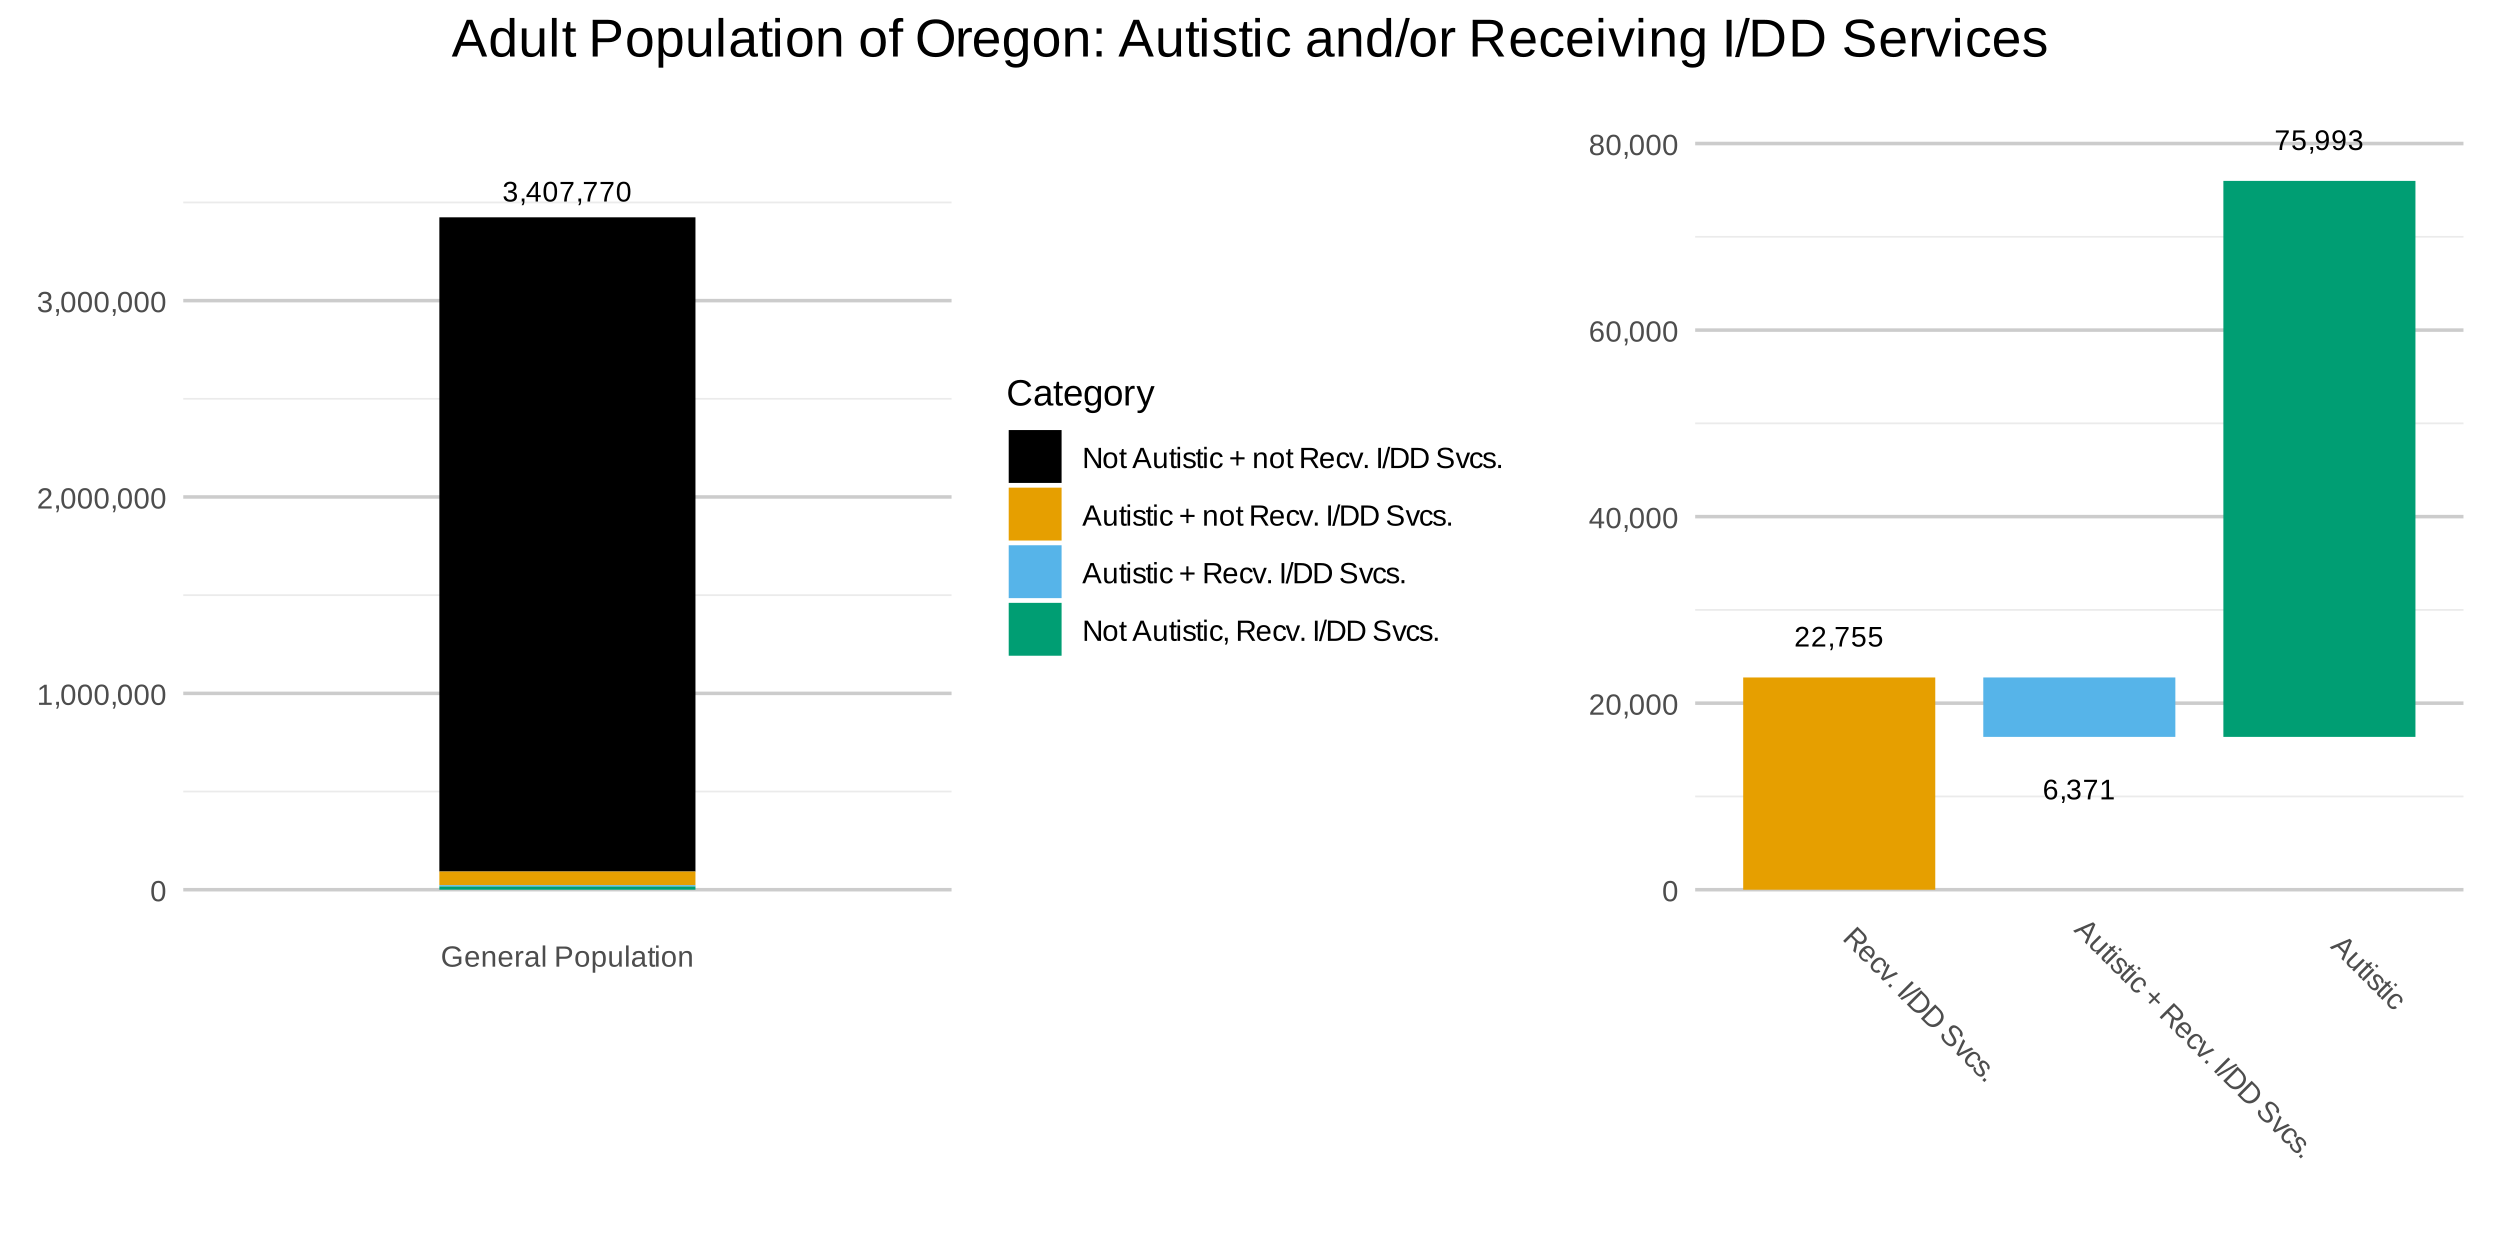 <?xml version="1.0" encoding="UTF-8"?>
<svg xmlns="http://www.w3.org/2000/svg" xmlns:xlink="http://www.w3.org/1999/xlink" width="750" height="374" viewBox="0 0 750 374">
<defs>
<g>
<g id="glyph-0-0">
<path d="M 4.375 -1.625 C 4.375 -1.082 4.203 -0.66 3.859 -0.359 C 3.516 -0.066 3.02 0.078 2.375 0.078 C 1.781 0.078 1.305 -0.051 0.953 -0.312 C 0.598 -0.582 0.391 -0.984 0.328 -1.516 L 1.094 -1.578 C 1.195 -0.879 1.625 -0.531 2.375 -0.531 C 2.75 -0.531 3.047 -0.625 3.266 -0.812 C 3.484 -1 3.594 -1.273 3.594 -1.641 C 3.594 -1.961 3.469 -2.211 3.219 -2.391 C 2.977 -2.566 2.625 -2.656 2.156 -2.656 L 1.734 -2.656 L 1.734 -3.312 L 2.141 -3.312 C 2.547 -3.312 2.863 -3.398 3.094 -3.578 C 3.32 -3.754 3.438 -4.004 3.438 -4.328 C 3.438 -4.641 3.344 -4.883 3.156 -5.062 C 2.969 -5.25 2.695 -5.344 2.344 -5.344 C 2.008 -5.344 1.738 -5.254 1.531 -5.078 C 1.332 -4.91 1.211 -4.676 1.172 -4.375 L 0.422 -4.422 C 0.484 -4.91 0.68 -5.285 1.016 -5.547 C 1.359 -5.816 1.801 -5.953 2.344 -5.953 C 2.938 -5.953 3.395 -5.816 3.719 -5.547 C 4.039 -5.273 4.203 -4.895 4.203 -4.406 C 4.203 -4.031 4.098 -3.723 3.891 -3.484 C 3.68 -3.254 3.379 -3.098 2.984 -3.016 L 2.984 -3 C 3.422 -2.945 3.758 -2.797 4 -2.547 C 4.25 -2.305 4.375 -2 4.375 -1.625 Z M 4.375 -1.625 "/>
</g>
<g id="glyph-0-1">
<path d="M 1.609 -0.906 L 1.609 -0.219 C 1.609 0.082 1.582 0.332 1.531 0.531 C 1.477 0.727 1.395 0.914 1.281 1.094 L 0.766 1.094 C 1.023 0.719 1.156 0.352 1.156 0 L 0.797 0 L 0.797 -0.906 Z M 1.609 -0.906 "/>
</g>
<g id="glyph-0-2">
<path d="M 3.672 -1.328 L 3.672 0 L 2.969 0 L 2.969 -1.328 L 0.203 -1.328 L 0.203 -1.906 L 2.875 -5.875 L 3.672 -5.875 L 3.672 -1.922 L 4.5 -1.922 L 4.5 -1.328 Z M 2.969 -1.922 L 2.969 -5.031 C 2.895 -4.906 2.836 -4.801 2.797 -4.719 C 2.754 -4.645 2.719 -4.582 2.688 -4.531 L 1.344 -2.531 C 1.258 -2.414 1.109 -2.211 0.891 -1.922 Z M 2.969 -1.922 "/>
</g>
<g id="glyph-0-3">
<path d="M 4.406 -2.938 C 4.406 -1.957 4.234 -1.207 3.891 -0.688 C 3.547 -0.176 3.035 0.078 2.359 0.078 C 1.68 0.078 1.172 -0.176 0.828 -0.688 C 0.492 -1.195 0.328 -1.945 0.328 -2.938 C 0.328 -3.945 0.492 -4.703 0.828 -5.203 C 1.16 -5.703 1.68 -5.953 2.391 -5.953 C 3.078 -5.953 3.582 -5.695 3.906 -5.188 C 4.238 -4.688 4.406 -3.938 4.406 -2.938 Z M 3.656 -2.938 C 3.656 -3.781 3.555 -4.391 3.359 -4.766 C 3.16 -5.148 2.836 -5.344 2.391 -5.344 C 1.93 -5.344 1.598 -5.156 1.391 -4.781 C 1.191 -4.406 1.094 -3.789 1.094 -2.938 C 1.094 -2.102 1.191 -1.492 1.391 -1.109 C 1.598 -0.723 1.926 -0.531 2.375 -0.531 C 2.812 -0.531 3.133 -0.727 3.344 -1.125 C 3.551 -1.52 3.656 -2.125 3.656 -2.938 Z M 3.656 -2.938 "/>
</g>
<g id="glyph-0-4">
<path d="M 4.312 -5.266 C 3.719 -4.348 3.297 -3.629 3.047 -3.109 C 2.797 -2.586 2.609 -2.07 2.484 -1.562 C 2.359 -1.062 2.297 -0.539 2.297 0 L 1.516 0 C 1.516 -0.75 1.672 -1.535 1.984 -2.359 C 2.305 -3.191 2.844 -4.148 3.594 -5.234 L 0.438 -5.234 L 0.438 -5.875 L 4.312 -5.875 Z M 4.312 -5.266 "/>
</g>
<g id="glyph-0-5">
<path d="M 0.422 0 L 0.422 -0.531 C 0.566 -0.852 0.738 -1.141 0.938 -1.391 C 1.145 -1.641 1.359 -1.863 1.578 -2.062 C 1.805 -2.258 2.031 -2.441 2.25 -2.609 C 2.477 -2.785 2.68 -2.961 2.859 -3.141 C 3.035 -3.316 3.176 -3.5 3.281 -3.688 C 3.395 -3.875 3.453 -4.086 3.453 -4.328 C 3.453 -4.648 3.359 -4.898 3.172 -5.078 C 2.984 -5.254 2.719 -5.344 2.375 -5.344 C 2.062 -5.344 1.801 -5.254 1.594 -5.078 C 1.383 -4.898 1.266 -4.656 1.234 -4.344 L 0.469 -4.422 C 0.52 -4.891 0.719 -5.258 1.062 -5.531 C 1.406 -5.812 1.844 -5.953 2.375 -5.953 C 2.969 -5.953 3.422 -5.812 3.734 -5.531 C 4.055 -5.258 4.219 -4.863 4.219 -4.344 C 4.219 -4.113 4.164 -3.883 4.062 -3.656 C 3.957 -3.438 3.801 -3.211 3.594 -2.984 C 3.395 -2.766 3.004 -2.422 2.422 -1.953 C 2.109 -1.691 1.852 -1.453 1.656 -1.234 C 1.469 -1.023 1.332 -0.828 1.25 -0.641 L 4.312 -0.641 L 4.312 0 Z M 0.422 0 "/>
</g>
<g id="glyph-0-6">
<path d="M 4.391 -1.906 C 4.391 -1.289 4.203 -0.805 3.828 -0.453 C 3.461 -0.098 2.953 0.078 2.297 0.078 C 1.754 0.078 1.312 -0.039 0.969 -0.281 C 0.633 -0.52 0.426 -0.863 0.344 -1.312 L 1.094 -1.406 C 1.258 -0.82 1.664 -0.531 2.312 -0.531 C 2.719 -0.531 3.035 -0.648 3.266 -0.891 C 3.492 -1.141 3.609 -1.473 3.609 -1.891 C 3.609 -2.266 3.492 -2.562 3.266 -2.781 C 3.035 -3.008 2.727 -3.125 2.344 -3.125 C 2.133 -3.125 1.941 -3.094 1.766 -3.031 C 1.598 -2.969 1.426 -2.863 1.25 -2.719 L 0.516 -2.719 L 0.703 -5.875 L 4.047 -5.875 L 4.047 -5.234 L 1.391 -5.234 L 1.281 -3.375 C 1.602 -3.625 2.004 -3.75 2.484 -3.75 C 3.066 -3.75 3.531 -3.578 3.875 -3.234 C 4.219 -2.898 4.391 -2.457 4.391 -1.906 Z M 4.391 -1.906 "/>
</g>
<g id="glyph-0-7">
<path d="M 4.375 -1.922 C 4.375 -1.297 4.203 -0.805 3.859 -0.453 C 3.523 -0.098 3.062 0.078 2.469 0.078 C 1.812 0.078 1.305 -0.164 0.953 -0.656 C 0.609 -1.145 0.438 -1.859 0.438 -2.797 C 0.438 -3.816 0.617 -4.598 0.984 -5.141 C 1.348 -5.68 1.863 -5.953 2.531 -5.953 C 3.414 -5.953 3.973 -5.555 4.203 -4.766 L 3.484 -4.625 C 3.336 -5.102 3.02 -5.344 2.531 -5.344 C 2.102 -5.344 1.77 -5.145 1.531 -4.75 C 1.289 -4.352 1.172 -3.773 1.172 -3.016 C 1.316 -3.273 1.508 -3.469 1.75 -3.594 C 2 -3.727 2.285 -3.797 2.609 -3.797 C 3.148 -3.797 3.578 -3.625 3.891 -3.281 C 4.211 -2.945 4.375 -2.492 4.375 -1.922 Z M 3.609 -1.891 C 3.609 -2.316 3.504 -2.645 3.297 -2.875 C 3.086 -3.102 2.797 -3.219 2.422 -3.219 C 2.078 -3.219 1.797 -3.113 1.578 -2.906 C 1.359 -2.707 1.25 -2.426 1.25 -2.062 C 1.25 -1.613 1.359 -1.242 1.578 -0.953 C 1.805 -0.66 2.098 -0.516 2.453 -0.516 C 2.805 -0.516 3.086 -0.633 3.297 -0.875 C 3.504 -1.125 3.609 -1.461 3.609 -1.891 Z M 3.609 -1.891 "/>
</g>
<g id="glyph-0-8">
<path d="M 0.656 0 L 0.656 -0.641 L 2.141 -0.641 L 2.141 -5.156 L 0.828 -4.203 L 0.828 -4.922 L 2.203 -5.875 L 2.906 -5.875 L 2.906 -0.641 L 4.328 -0.641 L 4.328 0 Z M 0.656 0 "/>
</g>
<g id="glyph-0-9">
<path d="M 4.344 -3.047 C 4.344 -2.047 4.156 -1.273 3.781 -0.734 C 3.414 -0.191 2.895 0.078 2.219 0.078 C 1.758 0.078 1.391 -0.016 1.109 -0.203 C 0.836 -0.398 0.641 -0.711 0.516 -1.141 L 1.234 -1.25 C 1.391 -0.758 1.723 -0.516 2.234 -0.516 C 2.66 -0.516 2.988 -0.711 3.219 -1.109 C 3.457 -1.516 3.582 -2.086 3.594 -2.828 C 3.488 -2.578 3.301 -2.375 3.031 -2.219 C 2.758 -2.07 2.461 -2 2.141 -2 C 1.609 -2 1.188 -2.18 0.875 -2.547 C 0.562 -2.91 0.406 -3.391 0.406 -3.984 C 0.406 -4.598 0.578 -5.078 0.922 -5.422 C 1.266 -5.773 1.742 -5.953 2.359 -5.953 C 3.004 -5.953 3.492 -5.707 3.828 -5.219 C 4.172 -4.738 4.344 -4.016 4.344 -3.047 Z M 3.531 -3.781 C 3.531 -4.25 3.422 -4.625 3.203 -4.906 C 2.984 -5.195 2.691 -5.344 2.328 -5.344 C 1.961 -5.344 1.676 -5.219 1.469 -4.969 C 1.258 -4.727 1.156 -4.398 1.156 -3.984 C 1.156 -3.555 1.258 -3.219 1.469 -2.969 C 1.676 -2.719 1.957 -2.594 2.312 -2.594 C 2.531 -2.594 2.734 -2.641 2.922 -2.734 C 3.109 -2.836 3.254 -2.977 3.359 -3.156 C 3.473 -3.344 3.531 -3.551 3.531 -3.781 Z M 3.531 -3.781 "/>
</g>
<g id="glyph-1-0">
<path d="M 4.547 -3.031 C 4.547 -2.02 4.367 -1.25 4.016 -0.719 C 3.66 -0.188 3.133 0.078 2.438 0.078 C 1.738 0.078 1.211 -0.18 0.859 -0.703 C 0.516 -1.234 0.344 -2.008 0.344 -3.031 C 0.344 -4.07 0.508 -4.848 0.844 -5.359 C 1.188 -5.879 1.727 -6.141 2.469 -6.141 C 3.176 -6.141 3.695 -5.875 4.031 -5.344 C 4.375 -4.82 4.547 -4.051 4.547 -3.031 Z M 3.766 -3.031 C 3.766 -3.906 3.66 -4.535 3.453 -4.922 C 3.254 -5.316 2.926 -5.516 2.469 -5.516 C 1.988 -5.516 1.645 -5.32 1.438 -4.938 C 1.227 -4.551 1.125 -3.914 1.125 -3.031 C 1.125 -2.164 1.227 -1.535 1.438 -1.141 C 1.645 -0.742 1.977 -0.547 2.438 -0.547 C 2.895 -0.547 3.227 -0.75 3.438 -1.156 C 3.656 -1.562 3.766 -2.188 3.766 -3.031 Z M 3.766 -3.031 "/>
</g>
<g id="glyph-1-1">
<path d="M 0.672 0 L 0.672 -0.656 L 2.219 -0.656 L 2.219 -5.312 L 0.844 -4.344 L 0.844 -5.062 L 2.281 -6.047 L 2.984 -6.047 L 2.984 -0.656 L 4.469 -0.656 L 4.469 0 Z M 0.672 0 "/>
</g>
<g id="glyph-1-2">
<path d="M 1.656 -0.938 L 1.656 -0.219 C 1.656 0.082 1.625 0.332 1.562 0.531 C 1.508 0.738 1.426 0.938 1.312 1.125 L 0.797 1.125 C 1.055 0.738 1.188 0.363 1.188 0 L 0.812 0 L 0.812 -0.938 Z M 1.656 -0.938 "/>
</g>
<g id="glyph-1-3">
<path d="M 0.438 0 L 0.438 -0.547 C 0.582 -0.879 0.758 -1.172 0.969 -1.422 C 1.188 -1.68 1.41 -1.914 1.641 -2.125 C 1.867 -2.332 2.098 -2.523 2.328 -2.703 C 2.555 -2.879 2.758 -3.055 2.938 -3.234 C 3.125 -3.41 3.273 -3.598 3.391 -3.797 C 3.504 -3.992 3.562 -4.211 3.562 -4.453 C 3.562 -4.785 3.461 -5.039 3.266 -5.219 C 3.078 -5.406 2.805 -5.5 2.453 -5.5 C 2.129 -5.5 1.859 -5.41 1.641 -5.234 C 1.43 -5.055 1.305 -4.805 1.266 -4.484 L 0.484 -4.562 C 0.535 -5.039 0.738 -5.422 1.094 -5.703 C 1.445 -5.992 1.898 -6.141 2.453 -6.141 C 3.066 -6.141 3.535 -5.992 3.859 -5.703 C 4.191 -5.422 4.359 -5.016 4.359 -4.484 C 4.359 -4.242 4.301 -4.008 4.188 -3.781 C 4.082 -3.551 3.922 -3.316 3.703 -3.078 C 3.492 -2.848 3.094 -2.492 2.5 -2.016 C 2.164 -1.742 1.898 -1.5 1.703 -1.281 C 1.516 -1.062 1.379 -0.852 1.297 -0.656 L 4.453 -0.656 L 4.453 0 Z M 0.438 0 "/>
</g>
<g id="glyph-1-4">
<path d="M 4.5 -1.672 C 4.5 -1.109 4.32 -0.676 3.969 -0.375 C 3.613 -0.07 3.109 0.078 2.453 0.078 C 1.836 0.078 1.348 -0.055 0.984 -0.328 C 0.617 -0.609 0.398 -1.02 0.328 -1.562 L 1.141 -1.625 C 1.234 -0.906 1.672 -0.547 2.453 -0.547 C 2.836 -0.547 3.141 -0.641 3.359 -0.828 C 3.586 -1.023 3.703 -1.316 3.703 -1.703 C 3.703 -2.023 3.57 -2.281 3.312 -2.469 C 3.062 -2.656 2.695 -2.75 2.219 -2.75 L 1.781 -2.75 L 1.781 -3.422 L 2.203 -3.422 C 2.629 -3.422 2.957 -3.508 3.188 -3.688 C 3.426 -3.875 3.547 -4.129 3.547 -4.453 C 3.547 -4.773 3.445 -5.031 3.25 -5.219 C 3.062 -5.406 2.781 -5.5 2.406 -5.5 C 2.07 -5.5 1.797 -5.41 1.578 -5.234 C 1.367 -5.066 1.25 -4.82 1.219 -4.5 L 0.438 -4.562 C 0.5 -5.062 0.703 -5.445 1.047 -5.719 C 1.398 -6 1.859 -6.141 2.422 -6.141 C 3.023 -6.141 3.492 -6 3.828 -5.719 C 4.172 -5.438 4.344 -5.047 4.344 -4.547 C 4.344 -4.148 4.234 -3.832 4.016 -3.594 C 3.797 -3.352 3.484 -3.191 3.078 -3.109 L 3.078 -3.094 C 3.523 -3.039 3.875 -2.883 4.125 -2.625 C 4.375 -2.375 4.5 -2.055 4.5 -1.672 Z M 4.5 -1.672 "/>
</g>
<g id="glyph-1-5">
<path d="M 0.438 -3.047 C 0.438 -4.035 0.695 -4.797 1.219 -5.328 C 1.75 -5.867 2.492 -6.141 3.453 -6.141 C 4.117 -6.141 4.66 -6.023 5.078 -5.797 C 5.504 -5.578 5.828 -5.219 6.047 -4.719 L 5.266 -4.484 C 5.098 -4.828 4.863 -5.078 4.562 -5.234 C 4.258 -5.391 3.883 -5.469 3.438 -5.469 C 2.738 -5.469 2.203 -5.254 1.828 -4.828 C 1.461 -4.41 1.281 -3.816 1.281 -3.047 C 1.281 -2.285 1.473 -1.68 1.859 -1.234 C 2.254 -0.797 2.797 -0.578 3.484 -0.578 C 3.879 -0.578 4.25 -0.633 4.594 -0.75 C 4.938 -0.875 5.211 -1.039 5.422 -1.25 L 5.422 -2.344 L 3.625 -2.344 L 3.625 -3.031 L 6.188 -3.031 L 6.188 -0.938 C 5.863 -0.613 5.469 -0.363 5 -0.188 C 4.539 -0.008 4.035 0.078 3.484 0.078 C 2.859 0.078 2.316 -0.047 1.859 -0.297 C 1.398 -0.547 1.047 -0.906 0.797 -1.375 C 0.555 -1.852 0.438 -2.41 0.438 -3.047 Z M 0.438 -3.047 "/>
</g>
<g id="glyph-1-6">
<path d="M 1.188 -2.156 C 1.188 -1.625 1.297 -1.211 1.516 -0.922 C 1.734 -0.641 2.055 -0.5 2.484 -0.5 C 2.816 -0.5 3.082 -0.562 3.281 -0.688 C 3.488 -0.82 3.629 -0.992 3.703 -1.203 L 4.375 -1.016 C 4.094 -0.285 3.461 0.078 2.484 0.078 C 1.797 0.078 1.27 -0.125 0.906 -0.531 C 0.551 -0.938 0.375 -1.547 0.375 -2.359 C 0.375 -3.117 0.551 -3.703 0.906 -4.109 C 1.27 -4.523 1.785 -4.734 2.453 -4.734 C 3.816 -4.734 4.5 -3.91 4.5 -2.266 L 4.5 -2.156 Z M 3.703 -2.75 C 3.66 -3.238 3.535 -3.594 3.328 -3.812 C 3.117 -4.039 2.82 -4.156 2.438 -4.156 C 2.062 -4.156 1.766 -4.031 1.547 -3.781 C 1.328 -3.531 1.207 -3.188 1.188 -2.75 Z M 3.703 -2.75 "/>
</g>
<g id="glyph-1-7">
<path d="M 3.547 0 L 3.547 -2.953 C 3.547 -3.254 3.516 -3.488 3.453 -3.656 C 3.391 -3.82 3.289 -3.941 3.156 -4.016 C 3.031 -4.098 2.836 -4.141 2.578 -4.141 C 2.211 -4.141 1.922 -4.008 1.703 -3.75 C 1.492 -3.5 1.391 -3.145 1.391 -2.688 L 1.391 0 L 0.609 0 L 0.609 -3.656 C 0.609 -4.195 0.598 -4.523 0.578 -4.641 L 1.312 -4.641 C 1.312 -4.629 1.312 -4.594 1.312 -4.531 C 1.32 -4.469 1.328 -4.395 1.328 -4.312 C 1.336 -4.227 1.344 -4.078 1.344 -3.859 L 1.359 -3.859 C 1.535 -4.172 1.738 -4.395 1.969 -4.531 C 2.207 -4.664 2.5 -4.734 2.844 -4.734 C 3.352 -4.734 3.727 -4.602 3.969 -4.344 C 4.207 -4.094 4.328 -3.676 4.328 -3.094 L 4.328 0 Z M 3.547 0 "/>
</g>
<g id="glyph-1-8">
<path d="M 0.609 0 L 0.609 -3.562 C 0.609 -3.895 0.598 -4.254 0.578 -4.641 L 1.312 -4.641 C 1.332 -4.117 1.344 -3.805 1.344 -3.703 L 1.359 -3.703 C 1.484 -4.098 1.625 -4.367 1.781 -4.516 C 1.945 -4.66 2.176 -4.734 2.469 -4.734 C 2.57 -4.734 2.676 -4.719 2.781 -4.688 L 2.781 -3.984 C 2.676 -4.016 2.539 -4.031 2.375 -4.031 C 2.051 -4.031 1.805 -3.891 1.641 -3.609 C 1.473 -3.336 1.391 -2.941 1.391 -2.422 L 1.391 0 Z M 0.609 0 "/>
</g>
<g id="glyph-1-9">
<path d="M 1.781 0.078 C 1.312 0.078 0.957 -0.039 0.719 -0.281 C 0.488 -0.531 0.375 -0.867 0.375 -1.297 C 0.375 -1.773 0.531 -2.145 0.844 -2.406 C 1.164 -2.664 1.676 -2.801 2.375 -2.812 L 3.422 -2.828 L 3.422 -3.094 C 3.422 -3.469 3.336 -3.734 3.172 -3.891 C 3.016 -4.055 2.766 -4.141 2.422 -4.141 C 2.078 -4.141 1.828 -4.082 1.672 -3.969 C 1.516 -3.852 1.422 -3.664 1.391 -3.406 L 0.578 -3.484 C 0.711 -4.316 1.332 -4.734 2.438 -4.734 C 3.02 -4.734 3.457 -4.598 3.75 -4.328 C 4.051 -4.066 4.203 -3.68 4.203 -3.172 L 4.203 -1.172 C 4.203 -0.941 4.234 -0.77 4.297 -0.656 C 4.359 -0.539 4.473 -0.484 4.641 -0.484 C 4.711 -0.484 4.797 -0.488 4.891 -0.5 L 4.891 -0.031 C 4.691 0.02 4.492 0.047 4.297 0.047 C 4.004 0.047 3.789 -0.023 3.656 -0.172 C 3.531 -0.328 3.461 -0.566 3.453 -0.891 L 3.422 -0.891 C 3.223 -0.535 2.992 -0.285 2.734 -0.141 C 2.473 0.004 2.156 0.078 1.781 0.078 Z M 1.953 -0.5 C 2.234 -0.5 2.484 -0.562 2.703 -0.688 C 2.93 -0.812 3.109 -0.988 3.234 -1.219 C 3.359 -1.445 3.422 -1.676 3.422 -1.906 L 3.422 -2.297 L 2.578 -2.281 C 2.211 -2.27 1.938 -2.227 1.75 -2.156 C 1.562 -2.094 1.414 -1.988 1.312 -1.844 C 1.219 -1.695 1.172 -1.508 1.172 -1.281 C 1.172 -1.031 1.238 -0.836 1.375 -0.703 C 1.508 -0.566 1.703 -0.5 1.953 -0.5 Z M 1.953 -0.5 "/>
</g>
<g id="glyph-1-10">
<path d="M 0.594 0 L 0.594 -6.375 L 1.359 -6.375 L 1.359 0 Z M 0.594 0 "/>
</g>
<g id="glyph-1-11">
</g>
<g id="glyph-1-12">
<path d="M 5.406 -4.234 C 5.406 -3.66 5.219 -3.203 4.844 -2.859 C 4.469 -2.523 3.957 -2.359 3.312 -2.359 L 1.547 -2.359 L 1.547 0 L 0.719 0 L 0.719 -6.047 L 3.266 -6.047 C 3.941 -6.047 4.469 -5.883 4.844 -5.562 C 5.219 -5.25 5.406 -4.805 5.406 -4.234 Z M 4.578 -4.219 C 4.578 -5 4.109 -5.391 3.172 -5.391 L 1.547 -5.391 L 1.547 -3 L 3.203 -3 C 4.117 -3 4.578 -3.406 4.578 -4.219 Z M 4.578 -4.219 "/>
</g>
<g id="glyph-1-13">
<path d="M 4.516 -2.328 C 4.516 -1.516 4.336 -0.91 3.984 -0.516 C 3.629 -0.117 3.109 0.078 2.422 0.078 C 1.742 0.078 1.234 -0.125 0.891 -0.531 C 0.547 -0.945 0.375 -1.547 0.375 -2.328 C 0.375 -3.93 1.066 -4.734 2.453 -4.734 C 3.16 -4.734 3.68 -4.535 4.016 -4.141 C 4.348 -3.754 4.516 -3.148 4.516 -2.328 Z M 3.719 -2.328 C 3.719 -2.973 3.617 -3.438 3.422 -3.719 C 3.234 -4.008 2.914 -4.156 2.469 -4.156 C 2.008 -4.156 1.68 -4.004 1.484 -3.703 C 1.285 -3.41 1.188 -2.953 1.188 -2.328 C 1.188 -1.711 1.285 -1.25 1.484 -0.938 C 1.68 -0.633 1.992 -0.484 2.422 -0.484 C 2.879 -0.484 3.207 -0.629 3.406 -0.922 C 3.613 -1.223 3.719 -1.691 3.719 -2.328 Z M 3.719 -2.328 "/>
</g>
<g id="glyph-1-14">
<path d="M 4.516 -2.344 C 4.516 -0.727 3.945 0.078 2.812 0.078 C 2.094 0.078 1.613 -0.188 1.375 -0.719 L 1.344 -0.719 C 1.352 -0.695 1.359 -0.453 1.359 0.016 L 1.359 1.828 L 0.594 1.828 L 0.594 -3.703 C 0.594 -4.18 0.582 -4.492 0.562 -4.641 L 1.312 -4.641 C 1.312 -4.629 1.312 -4.586 1.312 -4.516 C 1.32 -4.453 1.332 -4.348 1.344 -4.203 C 1.352 -4.055 1.359 -3.957 1.359 -3.906 L 1.375 -3.906 C 1.508 -4.188 1.691 -4.395 1.922 -4.531 C 2.148 -4.664 2.445 -4.734 2.812 -4.734 C 3.383 -4.734 3.812 -4.539 4.094 -4.156 C 4.375 -3.77 4.516 -3.164 4.516 -2.344 Z M 3.719 -2.328 C 3.719 -2.973 3.629 -3.43 3.453 -3.703 C 3.273 -3.984 2.992 -4.125 2.609 -4.125 C 2.305 -4.125 2.066 -4.062 1.891 -3.938 C 1.723 -3.812 1.594 -3.609 1.5 -3.328 C 1.406 -3.055 1.359 -2.703 1.359 -2.266 C 1.359 -1.66 1.457 -1.211 1.656 -0.922 C 1.852 -0.629 2.172 -0.484 2.609 -0.484 C 2.992 -0.484 3.273 -0.625 3.453 -0.906 C 3.629 -1.188 3.719 -1.66 3.719 -2.328 Z M 3.719 -2.328 "/>
</g>
<g id="glyph-1-15">
<path d="M 1.344 -4.641 L 1.344 -1.703 C 1.344 -1.391 1.375 -1.148 1.438 -0.984 C 1.5 -0.816 1.594 -0.695 1.719 -0.625 C 1.852 -0.551 2.051 -0.516 2.312 -0.516 C 2.676 -0.516 2.969 -0.641 3.188 -0.891 C 3.406 -1.148 3.516 -1.504 3.516 -1.953 L 3.516 -4.641 L 4.281 -4.641 L 4.281 -1 C 4.281 -0.457 4.289 -0.125 4.312 0 L 3.578 0 C 3.578 -0.008 3.57 -0.047 3.562 -0.109 C 3.562 -0.172 3.555 -0.242 3.547 -0.328 C 3.547 -0.41 3.547 -0.566 3.547 -0.797 L 3.531 -0.797 C 3.352 -0.473 3.145 -0.242 2.906 -0.109 C 2.676 0.016 2.391 0.078 2.047 0.078 C 1.535 0.078 1.16 -0.047 0.922 -0.297 C 0.691 -0.547 0.578 -0.961 0.578 -1.547 L 0.578 -4.641 Z M 1.344 -4.641 "/>
</g>
<g id="glyph-1-16">
<path d="M 2.375 -0.031 C 2.125 0.031 1.863 0.062 1.594 0.062 C 0.977 0.062 0.672 -0.285 0.672 -0.984 L 0.672 -4.078 L 0.141 -4.078 L 0.141 -4.641 L 0.703 -4.641 L 0.922 -5.688 L 1.438 -5.688 L 1.438 -4.641 L 2.297 -4.641 L 2.297 -4.078 L 1.438 -4.078 L 1.438 -1.156 C 1.438 -0.926 1.473 -0.766 1.547 -0.672 C 1.617 -0.586 1.75 -0.547 1.938 -0.547 C 2.039 -0.547 2.188 -0.566 2.375 -0.609 Z M 2.375 -0.031 "/>
</g>
<g id="glyph-1-17">
<path d="M 0.594 0 L 0.594 -4.641 L 1.359 -4.641 L 1.359 0 Z M 0.594 -5.641 L 0.594 -6.375 L 1.359 -6.375 L 1.359 -5.641 Z M 0.594 -5.641 "/>
</g>
<g id="glyph-1-18">
<path d="M 4.641 0 L 1.406 -5.156 L 1.438 -4.734 L 1.453 -4.016 L 1.453 0 L 0.719 0 L 0.719 -6.047 L 1.672 -6.047 L 4.953 -0.859 C 4.91 -1.422 4.891 -1.828 4.891 -2.078 L 4.891 -6.047 L 5.641 -6.047 L 5.641 0 Z M 4.641 0 "/>
</g>
<g id="glyph-1-19">
<path d="M 5.016 0 L 4.328 -1.766 L 1.562 -1.766 L 0.875 0 L 0.016 0 L 2.484 -6.047 L 3.422 -6.047 L 5.844 0 Z M 2.938 -5.438 L 2.906 -5.312 C 2.832 -5.07 2.723 -4.77 2.578 -4.406 L 1.812 -2.406 L 4.078 -2.406 L 3.297 -4.406 C 3.211 -4.602 3.133 -4.828 3.062 -5.078 Z M 2.938 -5.438 "/>
</g>
<g id="glyph-1-20">
<path d="M 4.078 -1.281 C 4.078 -0.844 3.91 -0.504 3.578 -0.266 C 3.254 -0.035 2.789 0.078 2.188 0.078 C 1.613 0.078 1.172 -0.016 0.859 -0.203 C 0.547 -0.391 0.344 -0.688 0.25 -1.094 L 0.922 -1.219 C 0.992 -0.969 1.129 -0.785 1.328 -0.672 C 1.535 -0.555 1.82 -0.5 2.188 -0.5 C 2.582 -0.5 2.867 -0.555 3.047 -0.672 C 3.234 -0.797 3.328 -0.977 3.328 -1.219 C 3.328 -1.406 3.266 -1.555 3.141 -1.672 C 3.016 -1.785 2.812 -1.879 2.531 -1.953 L 1.969 -2.094 C 1.531 -2.207 1.219 -2.32 1.031 -2.438 C 0.844 -2.551 0.691 -2.688 0.578 -2.844 C 0.473 -3 0.422 -3.191 0.422 -3.422 C 0.422 -3.848 0.57 -4.172 0.875 -4.391 C 1.176 -4.609 1.617 -4.719 2.203 -4.719 C 2.711 -4.719 3.117 -4.625 3.422 -4.438 C 3.723 -4.258 3.914 -3.973 4 -3.578 L 3.297 -3.5 C 3.254 -3.707 3.141 -3.863 2.953 -3.969 C 2.766 -4.082 2.516 -4.141 2.203 -4.141 C 1.848 -4.141 1.586 -4.082 1.422 -3.969 C 1.266 -3.863 1.188 -3.707 1.188 -3.5 C 1.188 -3.363 1.219 -3.254 1.281 -3.172 C 1.352 -3.086 1.457 -3.016 1.594 -2.953 C 1.727 -2.891 2.008 -2.805 2.438 -2.703 C 2.844 -2.598 3.133 -2.5 3.312 -2.406 C 3.5 -2.32 3.645 -2.227 3.75 -2.125 C 3.852 -2.02 3.93 -1.895 3.984 -1.75 C 4.047 -1.613 4.078 -1.457 4.078 -1.281 Z M 4.078 -1.281 "/>
</g>
<g id="glyph-1-21">
<path d="M 1.188 -2.344 C 1.188 -1.727 1.281 -1.27 1.469 -0.969 C 1.664 -0.676 1.961 -0.531 2.359 -0.531 C 2.629 -0.531 2.852 -0.602 3.031 -0.75 C 3.219 -0.895 3.336 -1.125 3.391 -1.438 L 4.172 -1.391 C 4.109 -0.941 3.914 -0.582 3.594 -0.312 C 3.27 -0.051 2.863 0.078 2.375 0.078 C 1.727 0.078 1.234 -0.125 0.891 -0.531 C 0.547 -0.938 0.375 -1.535 0.375 -2.328 C 0.375 -3.109 0.547 -3.703 0.891 -4.109 C 1.234 -4.523 1.723 -4.734 2.359 -4.734 C 2.836 -4.734 3.234 -4.609 3.547 -4.359 C 3.859 -4.117 4.055 -3.781 4.141 -3.344 L 3.344 -3.281 C 3.301 -3.539 3.195 -3.742 3.031 -3.891 C 2.875 -4.047 2.645 -4.125 2.344 -4.125 C 1.938 -4.125 1.641 -3.988 1.453 -3.719 C 1.273 -3.445 1.188 -2.988 1.188 -2.344 Z M 1.188 -2.344 "/>
</g>
<g id="glyph-1-22">
<path d="M 2.875 -2.609 L 2.875 -0.766 L 2.25 -0.766 L 2.25 -2.609 L 0.422 -2.609 L 0.422 -3.234 L 2.25 -3.234 L 2.25 -5.078 L 2.875 -5.078 L 2.875 -3.234 L 4.703 -3.234 L 4.703 -2.609 Z M 2.875 -2.609 "/>
</g>
<g id="glyph-1-23">
<path d="M 5 0 L 3.422 -2.516 L 1.547 -2.516 L 1.547 0 L 0.719 0 L 0.719 -6.047 L 3.562 -6.047 C 4.25 -6.047 4.773 -5.895 5.141 -5.594 C 5.516 -5.289 5.703 -4.867 5.703 -4.328 C 5.703 -3.867 5.57 -3.488 5.312 -3.188 C 5.051 -2.883 4.691 -2.691 4.234 -2.609 L 5.938 0 Z M 4.875 -4.312 C 4.875 -4.664 4.754 -4.93 4.516 -5.109 C 4.273 -5.297 3.93 -5.391 3.484 -5.391 L 1.547 -5.391 L 1.547 -3.156 L 3.516 -3.156 C 3.953 -3.156 4.285 -3.254 4.516 -3.453 C 4.754 -3.66 4.875 -3.945 4.875 -4.312 Z M 4.875 -4.312 "/>
</g>
<g id="glyph-1-24">
<path d="M 2.641 0 L 1.719 0 L 0.031 -4.641 L 0.859 -4.641 L 1.875 -1.625 C 1.914 -1.508 2.016 -1.172 2.172 -0.609 L 2.484 -1.609 L 3.547 -4.641 L 4.375 -4.641 Z M 2.641 0 "/>
</g>
<g id="glyph-1-25">
<path d="M 0.797 0 L 0.797 -0.938 L 1.641 -0.938 L 1.641 0 Z M 0.797 0 "/>
</g>
<g id="glyph-1-26">
<path d="M 0.812 0 L 0.812 -6.047 L 1.625 -6.047 L 1.625 0 Z M 0.812 0 "/>
</g>
<g id="glyph-1-27">
<path d="M 0 0.078 L 1.766 -6.375 L 2.438 -6.375 L 0.703 0.078 Z M 0 0.078 "/>
</g>
<g id="glyph-1-28">
<path d="M 5.938 -3.094 C 5.938 -2.469 5.812 -1.922 5.562 -1.453 C 5.32 -0.984 4.977 -0.625 4.531 -0.375 C 4.082 -0.125 3.566 0 2.984 0 L 0.719 0 L 0.719 -6.047 L 2.719 -6.047 C 3.75 -6.047 4.539 -5.789 5.094 -5.281 C 5.656 -4.77 5.938 -4.039 5.938 -3.094 Z M 5.109 -3.094 C 5.109 -3.844 4.898 -4.41 4.484 -4.797 C 4.078 -5.191 3.484 -5.391 2.703 -5.391 L 1.547 -5.391 L 1.547 -0.656 L 2.891 -0.656 C 3.336 -0.656 3.727 -0.75 4.062 -0.938 C 4.395 -1.133 4.648 -1.414 4.828 -1.781 C 5.016 -2.156 5.109 -2.594 5.109 -3.094 Z M 5.109 -3.094 "/>
</g>
<g id="glyph-1-29">
<path d="M 5.469 -1.672 C 5.469 -1.109 5.25 -0.676 4.812 -0.375 C 4.375 -0.07 3.758 0.078 2.969 0.078 C 1.488 0.078 0.633 -0.43 0.406 -1.453 L 1.188 -1.609 C 1.281 -1.242 1.473 -0.973 1.766 -0.797 C 2.066 -0.629 2.477 -0.547 3 -0.547 C 3.52 -0.547 3.926 -0.633 4.219 -0.812 C 4.508 -1 4.656 -1.27 4.656 -1.625 C 4.656 -1.82 4.609 -1.984 4.516 -2.109 C 4.422 -2.234 4.289 -2.332 4.125 -2.406 C 3.969 -2.488 3.773 -2.555 3.547 -2.609 C 3.328 -2.672 3.078 -2.734 2.797 -2.797 C 2.316 -2.898 1.953 -3.004 1.703 -3.109 C 1.461 -3.211 1.27 -3.328 1.125 -3.453 C 0.977 -3.586 0.867 -3.742 0.797 -3.922 C 0.723 -4.098 0.688 -4.297 0.688 -4.516 C 0.688 -5.035 0.883 -5.438 1.281 -5.719 C 1.676 -6 2.242 -6.141 2.984 -6.141 C 3.672 -6.141 4.195 -6.035 4.562 -5.828 C 4.926 -5.617 5.18 -5.258 5.328 -4.75 L 4.516 -4.609 C 4.422 -4.93 4.25 -5.164 4 -5.312 C 3.758 -5.457 3.414 -5.531 2.969 -5.531 C 2.488 -5.531 2.117 -5.445 1.859 -5.281 C 1.609 -5.125 1.484 -4.883 1.484 -4.562 C 1.484 -4.375 1.531 -4.219 1.625 -4.094 C 1.727 -3.977 1.875 -3.879 2.062 -3.797 C 2.25 -3.711 2.617 -3.609 3.172 -3.484 C 3.359 -3.441 3.539 -3.395 3.719 -3.344 C 3.906 -3.301 4.082 -3.25 4.25 -3.188 C 4.426 -3.125 4.586 -3.051 4.734 -2.969 C 4.879 -2.895 5.004 -2.797 5.109 -2.672 C 5.223 -2.547 5.312 -2.398 5.375 -2.234 C 5.438 -2.078 5.469 -1.891 5.469 -1.672 Z M 5.469 -1.672 "/>
</g>
<g id="glyph-1-30">
<path d="M 3.781 -1.375 L 3.781 0 L 3.047 0 L 3.047 -1.375 L 0.203 -1.375 L 0.203 -1.969 L 2.969 -6.047 L 3.781 -6.047 L 3.781 -1.984 L 4.641 -1.984 L 4.641 -1.375 Z M 3.047 -1.984 L 3.047 -5.188 C 2.984 -5.051 2.93 -4.941 2.891 -4.859 C 2.848 -4.785 2.805 -4.723 2.766 -4.672 L 1.375 -2.609 C 1.301 -2.492 1.148 -2.285 0.922 -1.984 Z M 3.047 -1.984 "/>
</g>
<g id="glyph-1-31">
<path d="M 4.5 -1.984 C 4.5 -1.336 4.328 -0.832 3.984 -0.469 C 3.641 -0.102 3.16 0.078 2.547 0.078 C 1.867 0.078 1.348 -0.172 0.984 -0.672 C 0.629 -1.18 0.453 -1.922 0.453 -2.891 C 0.453 -3.93 0.641 -4.734 1.016 -5.297 C 1.391 -5.859 1.922 -6.141 2.609 -6.141 C 3.523 -6.141 4.102 -5.727 4.344 -4.906 L 3.594 -4.781 C 3.445 -5.27 3.117 -5.516 2.609 -5.516 C 2.16 -5.516 1.816 -5.305 1.578 -4.891 C 1.336 -4.484 1.219 -3.891 1.219 -3.109 C 1.352 -3.367 1.547 -3.566 1.797 -3.703 C 2.055 -3.836 2.352 -3.906 2.688 -3.906 C 3.238 -3.906 3.676 -3.727 4 -3.375 C 4.332 -3.031 4.5 -2.566 4.5 -1.984 Z M 3.719 -1.953 C 3.719 -2.391 3.609 -2.723 3.391 -2.953 C 3.18 -3.191 2.883 -3.312 2.5 -3.312 C 2.133 -3.312 1.844 -3.207 1.625 -3 C 1.406 -2.789 1.297 -2.5 1.297 -2.125 C 1.297 -1.664 1.41 -1.285 1.641 -0.984 C 1.867 -0.68 2.164 -0.531 2.531 -0.531 C 2.895 -0.531 3.18 -0.656 3.391 -0.906 C 3.609 -1.156 3.719 -1.504 3.719 -1.953 Z M 3.719 -1.953 "/>
</g>
<g id="glyph-1-32">
<path d="M 4.516 -1.688 C 4.516 -1.125 4.332 -0.688 3.969 -0.375 C 3.613 -0.07 3.109 0.078 2.453 0.078 C 1.805 0.078 1.297 -0.07 0.922 -0.375 C 0.555 -0.676 0.375 -1.109 0.375 -1.672 C 0.375 -2.066 0.488 -2.398 0.719 -2.672 C 0.945 -2.941 1.238 -3.109 1.594 -3.172 L 1.594 -3.188 C 1.258 -3.258 1 -3.426 0.812 -3.688 C 0.625 -3.945 0.531 -4.25 0.531 -4.594 C 0.531 -5.051 0.703 -5.422 1.047 -5.703 C 1.391 -5.992 1.852 -6.141 2.438 -6.141 C 3.031 -6.141 3.5 -6 3.844 -5.719 C 4.188 -5.438 4.359 -5.055 4.359 -4.578 C 4.359 -4.234 4.258 -3.93 4.062 -3.672 C 3.875 -3.422 3.613 -3.258 3.281 -3.188 L 3.281 -3.172 C 3.664 -3.109 3.969 -2.941 4.188 -2.672 C 4.406 -2.41 4.516 -2.082 4.516 -1.688 Z M 3.703 -1.766 C 3.703 -2.141 3.586 -2.422 3.359 -2.609 C 3.141 -2.797 2.832 -2.891 2.438 -2.891 C 2.039 -2.891 1.734 -2.785 1.516 -2.578 C 1.297 -2.379 1.188 -2.102 1.188 -1.75 C 1.188 -0.914 1.609 -0.5 2.453 -0.5 C 2.879 -0.5 3.191 -0.598 3.391 -0.797 C 3.598 -0.992 3.703 -1.316 3.703 -1.766 Z M 3.562 -4.547 C 3.562 -5.223 3.188 -5.562 2.438 -5.562 C 2.07 -5.562 1.789 -5.473 1.594 -5.297 C 1.406 -5.129 1.312 -4.879 1.312 -4.547 C 1.312 -4.191 1.41 -3.922 1.609 -3.734 C 1.805 -3.555 2.082 -3.469 2.438 -3.469 C 2.801 -3.469 3.078 -3.551 3.266 -3.719 C 3.461 -3.895 3.562 -4.172 3.562 -4.547 Z M 3.562 -4.547 "/>
</g>
<g id="glyph-2-0">
<path d="M 4.25 -6.844 C 3.414 -6.844 2.766 -6.57 2.297 -6.031 C 1.828 -5.488 1.594 -4.75 1.594 -3.812 C 1.594 -2.883 1.836 -2.141 2.328 -1.578 C 2.816 -1.016 3.473 -0.734 4.297 -0.734 C 5.359 -0.734 6.156 -1.258 6.688 -2.312 L 7.531 -1.891 C 7.219 -1.234 6.773 -0.734 6.203 -0.391 C 5.641 -0.055 4.988 0.109 4.25 0.109 C 3.488 0.109 2.828 -0.047 2.266 -0.359 C 1.711 -0.68 1.289 -1.133 1 -1.719 C 0.707 -2.312 0.562 -3.008 0.562 -3.812 C 0.562 -5.02 0.883 -5.969 1.531 -6.656 C 2.188 -7.344 3.094 -7.688 4.25 -7.688 C 5.051 -7.688 5.723 -7.523 6.266 -7.203 C 6.805 -6.891 7.203 -6.426 7.453 -5.812 L 6.484 -5.484 C 6.305 -5.922 6.02 -6.254 5.625 -6.484 C 5.238 -6.723 4.781 -6.844 4.25 -6.844 Z M 4.25 -6.844 "/>
</g>
<g id="glyph-2-1">
<path d="M 2.219 0.109 C 1.633 0.109 1.195 -0.039 0.906 -0.344 C 0.613 -0.656 0.469 -1.082 0.469 -1.625 C 0.469 -2.227 0.664 -2.688 1.062 -3 C 1.457 -3.32 2.094 -3.5 2.969 -3.531 L 4.281 -3.547 L 4.281 -3.859 C 4.281 -4.336 4.176 -4.676 3.969 -4.875 C 3.77 -5.082 3.457 -5.188 3.031 -5.188 C 2.602 -5.188 2.289 -5.113 2.094 -4.969 C 1.895 -4.82 1.773 -4.586 1.734 -4.266 L 0.719 -4.344 C 0.883 -5.395 1.664 -5.922 3.062 -5.922 C 3.789 -5.922 4.336 -5.754 4.703 -5.422 C 5.078 -5.086 5.266 -4.602 5.266 -3.969 L 5.266 -1.469 C 5.266 -1.176 5.301 -0.957 5.375 -0.812 C 5.445 -0.664 5.586 -0.594 5.797 -0.594 C 5.891 -0.594 6 -0.609 6.125 -0.641 L 6.125 -0.031 C 5.875 0.02 5.625 0.047 5.375 0.047 C 5.008 0.047 4.742 -0.047 4.578 -0.234 C 4.422 -0.422 4.332 -0.711 4.312 -1.109 L 4.281 -1.109 C 4.031 -0.672 3.738 -0.359 3.406 -0.172 C 3.082 0.016 2.688 0.109 2.219 0.109 Z M 2.438 -0.625 C 2.789 -0.625 3.102 -0.703 3.375 -0.859 C 3.656 -1.016 3.875 -1.234 4.031 -1.516 C 4.195 -1.797 4.281 -2.086 4.281 -2.391 L 4.281 -2.875 L 3.219 -2.844 C 2.77 -2.844 2.426 -2.797 2.188 -2.703 C 1.957 -2.617 1.781 -2.488 1.656 -2.312 C 1.531 -2.133 1.469 -1.898 1.469 -1.609 C 1.469 -1.297 1.551 -1.051 1.719 -0.875 C 1.883 -0.707 2.125 -0.625 2.438 -0.625 Z M 2.438 -0.625 "/>
</g>
<g id="glyph-2-2">
<path d="M 2.969 -0.047 C 2.656 0.047 2.332 0.094 2 0.094 C 1.227 0.094 0.844 -0.348 0.844 -1.234 L 0.844 -5.109 L 0.172 -5.109 L 0.172 -5.812 L 0.875 -5.812 L 1.156 -7.109 L 1.812 -7.109 L 1.812 -5.812 L 2.875 -5.812 L 2.875 -5.109 L 1.812 -5.109 L 1.812 -1.438 C 1.812 -1.156 1.852 -0.957 1.938 -0.844 C 2.031 -0.738 2.191 -0.688 2.422 -0.688 C 2.547 -0.688 2.727 -0.707 2.969 -0.75 Z M 2.969 -0.047 "/>
</g>
<g id="glyph-2-3">
<path d="M 1.484 -2.703 C 1.484 -2.035 1.617 -1.52 1.891 -1.156 C 2.172 -0.801 2.578 -0.625 3.109 -0.625 C 3.523 -0.625 3.859 -0.707 4.109 -0.875 C 4.359 -1.039 4.531 -1.254 4.625 -1.516 L 5.469 -1.266 C 5.125 -0.348 4.336 0.109 3.109 0.109 C 2.242 0.109 1.586 -0.145 1.141 -0.656 C 0.691 -1.164 0.469 -1.926 0.469 -2.938 C 0.469 -3.906 0.691 -4.645 1.141 -5.156 C 1.586 -5.664 2.227 -5.922 3.062 -5.922 C 4.77 -5.922 5.625 -4.891 5.625 -2.828 L 5.625 -2.703 Z M 4.625 -3.438 C 4.57 -4.051 4.414 -4.5 4.156 -4.781 C 3.906 -5.062 3.535 -5.203 3.047 -5.203 C 2.578 -5.203 2.207 -5.047 1.938 -4.734 C 1.664 -4.422 1.52 -3.988 1.5 -3.438 Z M 4.625 -3.438 "/>
</g>
<g id="glyph-2-4">
<path d="M 2.938 2.281 C 2.312 2.281 1.805 2.156 1.422 1.906 C 1.047 1.656 0.805 1.301 0.703 0.844 L 1.672 0.703 C 1.734 0.973 1.875 1.18 2.094 1.328 C 2.32 1.473 2.613 1.547 2.969 1.547 C 3.938 1.547 4.422 0.984 4.422 -0.141 L 4.422 -1.078 L 4.406 -1.078 C 4.219 -0.703 3.961 -0.422 3.641 -0.234 C 3.328 -0.047 2.957 0.047 2.531 0.047 C 1.82 0.047 1.301 -0.188 0.969 -0.656 C 0.633 -1.133 0.469 -1.879 0.469 -2.891 C 0.469 -3.922 0.645 -4.68 1 -5.172 C 1.363 -5.66 1.91 -5.906 2.641 -5.906 C 3.055 -5.906 3.414 -5.812 3.719 -5.625 C 4.02 -5.438 4.254 -5.164 4.422 -4.812 C 4.422 -4.926 4.426 -5.113 4.438 -5.375 C 4.457 -5.645 4.473 -5.789 4.484 -5.812 L 5.406 -5.812 C 5.383 -5.613 5.375 -5.211 5.375 -4.609 L 5.375 -0.172 C 5.375 1.461 4.562 2.281 2.938 2.281 Z M 4.422 -2.906 C 4.422 -3.375 4.352 -3.781 4.219 -4.125 C 4.094 -4.469 3.91 -4.727 3.672 -4.906 C 3.441 -5.094 3.176 -5.188 2.875 -5.188 C 2.383 -5.188 2.023 -5.004 1.797 -4.641 C 1.578 -4.285 1.469 -3.707 1.469 -2.906 C 1.469 -2.113 1.57 -1.539 1.781 -1.188 C 1.988 -0.844 2.348 -0.672 2.859 -0.672 C 3.16 -0.672 3.43 -0.758 3.672 -0.938 C 3.91 -1.113 4.094 -1.367 4.219 -1.703 C 4.352 -2.047 4.422 -2.445 4.422 -2.906 Z M 4.422 -2.906 "/>
</g>
<g id="glyph-2-5">
<path d="M 5.656 -2.906 C 5.656 -1.895 5.43 -1.141 4.984 -0.641 C 4.535 -0.141 3.883 0.109 3.031 0.109 C 2.188 0.109 1.547 -0.145 1.109 -0.656 C 0.68 -1.176 0.469 -1.926 0.469 -2.906 C 0.469 -4.914 1.332 -5.922 3.062 -5.922 C 3.957 -5.922 4.613 -5.676 5.031 -5.188 C 5.445 -4.695 5.656 -3.938 5.656 -2.906 Z M 4.641 -2.906 C 4.641 -3.707 4.52 -4.289 4.281 -4.656 C 4.039 -5.02 3.641 -5.203 3.078 -5.203 C 2.516 -5.203 2.109 -5.016 1.859 -4.641 C 1.609 -4.273 1.484 -3.695 1.484 -2.906 C 1.484 -2.145 1.602 -1.57 1.844 -1.188 C 2.094 -0.801 2.488 -0.609 3.031 -0.609 C 3.602 -0.609 4.016 -0.789 4.266 -1.156 C 4.516 -1.531 4.641 -2.113 4.641 -2.906 Z M 4.641 -2.906 "/>
</g>
<g id="glyph-2-6">
<path d="M 0.766 0 L 0.766 -4.453 C 0.766 -4.867 0.754 -5.32 0.734 -5.812 L 1.641 -5.812 C 1.672 -5.156 1.688 -4.758 1.688 -4.625 L 1.703 -4.625 C 1.859 -5.125 2.035 -5.461 2.234 -5.641 C 2.441 -5.828 2.727 -5.922 3.094 -5.922 C 3.219 -5.922 3.348 -5.898 3.484 -5.859 L 3.484 -4.984 C 3.348 -5.016 3.176 -5.031 2.969 -5.031 C 2.562 -5.031 2.254 -4.859 2.047 -4.516 C 1.836 -4.172 1.734 -3.676 1.734 -3.031 L 1.734 0 Z M 0.766 0 "/>
</g>
<g id="glyph-2-7">
<path d="M 1.031 2.281 C 0.758 2.281 0.535 2.258 0.359 2.219 L 0.359 1.5 C 0.492 1.52 0.645 1.531 0.812 1.531 C 1.414 1.531 1.891 1.086 2.234 0.203 L 2.328 -0.031 L 0.031 -5.812 L 1.062 -5.812 L 2.281 -2.594 C 2.301 -2.551 2.32 -2.492 2.344 -2.422 C 2.375 -2.348 2.457 -2.113 2.594 -1.719 C 2.727 -1.32 2.801 -1.098 2.812 -1.047 L 3.188 -2.109 L 4.453 -5.812 L 5.484 -5.812 L 3.25 0 C 3.008 0.613 2.785 1.07 2.578 1.375 C 2.367 1.688 2.133 1.914 1.875 2.062 C 1.625 2.207 1.344 2.281 1.031 2.281 Z M 1.031 2.281 "/>
</g>
<g id="glyph-3-0">
<path d="M 3.531 3.531 L 4.203 0.641 L 2.875 -0.688 L 1.094 1.094 L 0.516 0.516 L 4.797 -3.766 L 6.797 -1.766 C 7.285 -1.273 7.551 -0.789 7.594 -0.312 C 7.645 0.156 7.477 0.582 7.094 0.969 C 6.77 1.289 6.41 1.469 6.016 1.5 C 5.617 1.531 5.227 1.414 4.844 1.156 L 4.203 4.203 Z M 6.5 0.406 C 6.75 0.156 6.852 -0.117 6.812 -0.422 C 6.77 -0.723 6.594 -1.031 6.281 -1.344 L 4.906 -2.719 L 3.328 -1.141 L 4.719 0.25 C 5.031 0.562 5.336 0.727 5.641 0.75 C 5.953 0.781 6.238 0.664 6.5 0.406 Z M 6.5 0.406 "/>
</g>
<g id="glyph-3-1">
<path d="M 2.375 -0.688 C 2 -0.312 1.785 0.051 1.734 0.406 C 1.68 0.758 1.805 1.086 2.109 1.391 C 2.348 1.629 2.582 1.773 2.812 1.828 C 3.051 1.891 3.27 1.875 3.469 1.781 L 3.812 2.375 C 3.094 2.695 2.383 2.508 1.688 1.812 C 1.207 1.332 0.984 0.816 1.016 0.266 C 1.055 -0.273 1.363 -0.832 1.938 -1.406 C 2.469 -1.938 3.004 -2.219 3.547 -2.25 C 4.098 -2.289 4.609 -2.078 5.078 -1.609 C 6.047 -0.641 5.953 0.422 4.797 1.578 L 4.719 1.656 Z M 4.562 0.688 C 4.883 0.301 5.047 -0.039 5.047 -0.344 C 5.055 -0.656 4.926 -0.945 4.656 -1.219 C 4.395 -1.477 4.098 -1.598 3.766 -1.578 C 3.43 -1.555 3.102 -1.395 2.781 -1.094 Z M 4.562 0.688 "/>
</g>
<g id="glyph-3-2">
<path d="M 2.5 -0.812 C 2.062 -0.375 1.805 0.016 1.734 0.359 C 1.66 0.703 1.766 1.016 2.047 1.297 C 2.234 1.484 2.441 1.586 2.672 1.609 C 2.91 1.641 3.156 1.562 3.406 1.375 L 3.938 1.969 C 3.582 2.238 3.191 2.352 2.766 2.312 C 2.348 2.281 1.961 2.086 1.609 1.734 C 1.16 1.285 0.957 0.789 1 0.25 C 1.051 -0.281 1.352 -0.82 1.906 -1.375 C 2.457 -1.926 3 -2.223 3.531 -2.266 C 4.07 -2.316 4.566 -2.117 5.016 -1.672 C 5.348 -1.336 5.539 -0.973 5.594 -0.578 C 5.645 -0.18 5.539 0.195 5.281 0.562 L 4.672 0.047 C 4.828 -0.172 4.906 -0.391 4.906 -0.609 C 4.906 -0.828 4.797 -1.047 4.578 -1.266 C 4.285 -1.555 3.977 -1.664 3.656 -1.594 C 3.344 -1.531 2.957 -1.27 2.5 -0.812 Z M 2.5 -0.812 "/>
</g>
<g id="glyph-3-3">
<path d="M 1.859 1.859 L 1.219 1.219 L 3.297 -3.266 L 3.891 -2.672 L 2.484 0.172 C 2.43 0.285 2.258 0.594 1.969 1.094 L 2.422 0.859 L 2.891 0.609 L 5.797 -0.766 L 6.375 -0.188 Z M 1.859 1.859 "/>
</g>
<g id="glyph-3-4">
<path d="M 0.562 0.562 L 1.219 -0.094 L 1.812 0.5 L 1.156 1.156 Z M 0.562 0.562 "/>
</g>
<g id="glyph-3-5">
</g>
<g id="glyph-3-6">
<path d="M 0.578 0.578 L 4.859 -3.703 L 5.438 -3.125 L 1.156 1.156 Z M 0.578 0.578 "/>
</g>
<g id="glyph-3-7">
<path d="M -0.062 0.062 L 5.75 -3.25 L 6.219 -2.781 L 0.438 0.562 Z M -0.062 0.062 "/>
</g>
<g id="glyph-3-8">
<path d="M 6.391 2.016 C 5.953 2.453 5.477 2.75 4.969 2.906 C 4.457 3.062 3.957 3.07 3.469 2.938 C 2.977 2.801 2.523 2.523 2.109 2.109 L 0.516 0.516 L 4.797 -3.766 L 6.203 -2.359 C 6.93 -1.629 7.312 -0.883 7.344 -0.125 C 7.375 0.633 7.055 1.348 6.391 2.016 Z M 5.797 1.422 C 6.328 0.891 6.582 0.344 6.562 -0.219 C 6.551 -0.789 6.27 -1.352 5.719 -1.906 L 4.906 -2.719 L 1.562 0.625 L 2.516 1.578 C 2.828 1.891 3.164 2.094 3.531 2.188 C 3.906 2.289 4.285 2.273 4.672 2.141 C 5.066 2.016 5.441 1.773 5.797 1.422 Z M 5.797 1.422 "/>
</g>
<g id="glyph-3-9">
<path d="M 5.047 2.672 C 4.641 3.078 4.176 3.234 3.656 3.141 C 3.133 3.047 2.594 2.719 2.031 2.156 C 0.988 1.113 0.75 0.145 1.312 -0.75 L 1.984 -0.297 C 1.785 0.023 1.727 0.348 1.812 0.672 C 1.906 1.004 2.141 1.359 2.516 1.734 C 2.879 2.098 3.227 2.32 3.562 2.406 C 3.895 2.488 4.191 2.398 4.453 2.141 C 4.586 2.004 4.664 1.859 4.688 1.703 C 4.707 1.547 4.688 1.379 4.625 1.203 C 4.57 1.035 4.484 0.852 4.359 0.656 C 4.242 0.469 4.113 0.25 3.969 0 C 3.695 -0.414 3.508 -0.742 3.406 -0.984 C 3.312 -1.234 3.254 -1.453 3.234 -1.641 C 3.223 -1.836 3.254 -2.023 3.328 -2.203 C 3.41 -2.391 3.523 -2.555 3.672 -2.703 C 4.047 -3.078 4.473 -3.223 4.953 -3.141 C 5.43 -3.055 5.93 -2.754 6.453 -2.234 C 6.941 -1.742 7.238 -1.297 7.344 -0.891 C 7.457 -0.492 7.383 -0.062 7.125 0.406 L 6.453 -0.078 C 6.617 -0.367 6.664 -0.648 6.594 -0.922 C 6.52 -1.191 6.32 -1.488 6 -1.812 C 5.664 -2.145 5.348 -2.344 5.047 -2.406 C 4.754 -2.477 4.492 -2.398 4.266 -2.172 C 4.141 -2.047 4.066 -1.898 4.047 -1.734 C 4.035 -1.578 4.066 -1.406 4.141 -1.219 C 4.211 -1.031 4.406 -0.695 4.719 -0.219 C 4.812 -0.062 4.906 0.098 5 0.266 C 5.094 0.43 5.176 0.594 5.25 0.75 C 5.332 0.914 5.395 1.078 5.438 1.234 C 5.488 1.398 5.508 1.566 5.5 1.734 C 5.488 1.898 5.445 2.055 5.375 2.203 C 5.312 2.359 5.203 2.516 5.047 2.672 Z M 5.047 2.672 "/>
</g>
<g id="glyph-3-10">
<path d="M 3.797 1.984 C 3.484 2.297 3.125 2.414 2.719 2.344 C 2.32 2.281 1.91 2.035 1.484 1.609 C 1.078 1.203 0.832 0.82 0.75 0.469 C 0.664 0.113 0.727 -0.238 0.938 -0.594 L 1.516 -0.203 C 1.391 0.023 1.359 0.25 1.422 0.469 C 1.484 0.688 1.645 0.926 1.906 1.188 C 2.188 1.469 2.43 1.629 2.641 1.672 C 2.859 1.723 3.051 1.664 3.219 1.5 C 3.352 1.363 3.414 1.211 3.406 1.047 C 3.395 0.879 3.316 0.672 3.172 0.422 L 2.875 -0.094 C 2.645 -0.488 2.504 -0.789 2.453 -1 C 2.398 -1.207 2.391 -1.406 2.422 -1.594 C 2.453 -1.781 2.551 -1.957 2.719 -2.125 C 3.02 -2.426 3.352 -2.547 3.719 -2.484 C 4.094 -2.43 4.488 -2.195 4.906 -1.781 C 5.258 -1.426 5.477 -1.078 5.562 -0.734 C 5.645 -0.391 5.578 -0.047 5.359 0.297 L 4.797 -0.141 C 4.922 -0.328 4.953 -0.52 4.891 -0.719 C 4.836 -0.926 4.703 -1.141 4.484 -1.359 C 4.234 -1.609 4.016 -1.754 3.828 -1.797 C 3.641 -1.836 3.469 -1.781 3.312 -1.625 C 3.219 -1.531 3.164 -1.43 3.156 -1.328 C 3.145 -1.223 3.16 -1.098 3.203 -0.953 C 3.254 -0.816 3.395 -0.562 3.625 -0.188 C 3.844 0.176 3.984 0.453 4.047 0.641 C 4.117 0.836 4.156 1.008 4.156 1.156 C 4.156 1.301 4.125 1.441 4.062 1.578 C 4.008 1.723 3.922 1.859 3.797 1.984 Z M 3.797 1.984 "/>
</g>
<g id="glyph-3-11">
<path d="M 3.547 3.547 L 4.312 1.812 L 2.359 -0.141 L 0.625 0.625 L 0.016 0.016 L 6.031 -2.531 L 6.703 -1.859 L 4.125 4.125 Z M 5.922 -1.766 L 5.812 -1.688 C 5.594 -1.57 5.301 -1.438 4.938 -1.281 L 2.984 -0.422 L 4.594 1.188 L 5.438 -0.781 C 5.531 -0.977 5.641 -1.191 5.766 -1.422 Z M 5.922 -1.766 "/>
</g>
<g id="glyph-3-12">
<path d="M 4.234 -2.328 L 2.156 -0.25 C 1.938 -0.031 1.785 0.156 1.703 0.312 C 1.629 0.477 1.613 0.633 1.656 0.781 C 1.695 0.926 1.812 1.094 2 1.281 C 2.25 1.531 2.539 1.641 2.875 1.609 C 3.219 1.586 3.547 1.422 3.859 1.109 L 5.766 -0.797 L 6.312 -0.25 L 3.734 2.328 C 3.348 2.711 3.117 2.953 3.047 3.047 L 2.531 2.531 C 2.539 2.52 2.562 2.488 2.594 2.438 C 2.633 2.395 2.688 2.344 2.75 2.281 C 2.812 2.219 2.922 2.109 3.078 1.953 L 3.062 1.938 C 2.707 2.039 2.398 2.055 2.141 1.984 C 1.879 1.91 1.629 1.754 1.391 1.516 C 1.023 1.148 0.848 0.797 0.859 0.453 C 0.867 0.109 1.082 -0.27 1.5 -0.688 L 3.688 -2.875 Z M 4.234 -2.328 "/>
</g>
<g id="glyph-3-13">
<path d="M 1.688 1.656 C 1.477 1.531 1.273 1.367 1.078 1.172 C 0.641 0.734 0.672 0.266 1.172 -0.234 L 3.359 -2.422 L 2.984 -2.797 L 3.375 -3.188 L 3.781 -2.781 L 4.672 -3.359 L 5.031 -3 L 4.297 -2.266 L 4.906 -1.656 L 4.516 -1.266 L 3.906 -1.875 L 1.828 0.203 C 1.672 0.359 1.586 0.492 1.578 0.609 C 1.566 0.723 1.629 0.848 1.766 0.984 C 1.836 1.055 1.953 1.141 2.109 1.234 Z M 1.688 1.656 "/>
</g>
<g id="glyph-3-14">
<path d="M 0.422 0.422 L 3.703 -2.859 L 4.25 -2.312 L 0.969 0.969 Z M 4.406 -3.562 L 4.922 -4.078 L 5.469 -3.531 L 4.953 -3.016 Z M 4.406 -3.562 "/>
</g>
<g id="glyph-3-15">
<path d="M 3.875 0.188 L 2.578 1.484 L 2.141 1.047 L 3.438 -0.25 L 2.141 -1.547 L 2.578 -1.984 L 3.875 -0.688 L 5.188 -2 L 5.625 -1.562 L 4.312 -0.25 L 5.609 1.047 L 5.172 1.484 Z M 3.875 0.188 "/>
</g>
<g id="glyph-4-0">
<path d="M 9.125 0 L 7.859 -3.219 L 2.844 -3.219 L 1.578 0 L 0.031 0 L 4.531 -11.016 L 6.219 -11.016 L 10.641 0 Z M 5.359 -9.891 L 5.281 -9.672 C 5.156 -9.234 4.961 -8.676 4.703 -8 L 3.297 -4.391 L 7.422 -4.391 L 6 -8.016 C 5.852 -8.379 5.707 -8.785 5.562 -9.234 Z M 5.359 -9.891 "/>
</g>
<g id="glyph-4-1">
<path d="M 6.422 -1.359 C 6.16 -0.816 5.812 -0.426 5.375 -0.188 C 4.945 0.039 4.414 0.156 3.781 0.156 C 2.719 0.156 1.93 -0.203 1.422 -0.922 C 0.922 -1.641 0.672 -2.727 0.672 -4.188 C 0.672 -7.133 1.707 -8.609 3.781 -8.609 C 4.426 -8.609 4.961 -8.488 5.391 -8.25 C 5.816 -8.02 6.16 -7.648 6.422 -7.141 L 6.438 -7.141 L 6.422 -8.094 L 6.422 -11.594 L 7.828 -11.594 L 7.828 -1.75 C 7.828 -0.863 7.844 -0.281 7.875 0 L 6.531 0 C 6.508 -0.082 6.488 -0.273 6.469 -0.578 C 6.457 -0.879 6.453 -1.141 6.453 -1.359 Z M 2.156 -4.234 C 2.156 -3.055 2.312 -2.211 2.625 -1.703 C 2.938 -1.191 3.441 -0.938 4.141 -0.938 C 4.941 -0.938 5.52 -1.211 5.875 -1.766 C 6.238 -2.316 6.422 -3.172 6.422 -4.328 C 6.422 -5.453 6.238 -6.273 5.875 -6.797 C 5.52 -7.316 4.945 -7.578 4.156 -7.578 C 3.445 -7.578 2.938 -7.312 2.625 -6.781 C 2.312 -6.258 2.156 -5.41 2.156 -4.234 Z M 2.156 -4.234 "/>
</g>
<g id="glyph-4-2">
<path d="M 2.453 -8.453 L 2.453 -3.094 C 2.453 -2.539 2.504 -2.109 2.609 -1.797 C 2.723 -1.492 2.898 -1.273 3.141 -1.141 C 3.379 -1.004 3.734 -0.938 4.203 -0.938 C 4.879 -0.938 5.41 -1.164 5.797 -1.625 C 6.191 -2.094 6.391 -2.738 6.391 -3.562 L 6.391 -8.453 L 7.797 -8.453 L 7.797 -1.812 C 7.797 -0.82 7.812 -0.219 7.844 0 L 6.516 0 C 6.504 -0.031 6.492 -0.102 6.484 -0.219 C 6.484 -0.332 6.477 -0.461 6.469 -0.609 C 6.469 -0.754 6.461 -1.035 6.453 -1.453 L 6.422 -1.453 C 6.098 -0.867 5.723 -0.453 5.297 -0.203 C 4.879 0.035 4.352 0.156 3.719 0.156 C 2.789 0.156 2.113 -0.07 1.688 -0.531 C 1.258 -1 1.047 -1.766 1.047 -2.828 L 1.047 -8.453 Z M 2.453 -8.453 "/>
</g>
<g id="glyph-4-3">
<path d="M 1.078 0 L 1.078 -11.594 L 2.484 -11.594 L 2.484 0 Z M 1.078 0 "/>
</g>
<g id="glyph-4-4">
<path d="M 4.328 -0.062 C 3.867 0.062 3.395 0.125 2.906 0.125 C 1.781 0.125 1.219 -0.516 1.219 -1.797 L 1.219 -7.438 L 0.25 -7.438 L 0.25 -8.453 L 1.281 -8.453 L 1.688 -10.344 L 2.625 -10.344 L 2.625 -8.453 L 4.188 -8.453 L 4.188 -7.438 L 2.625 -7.438 L 2.625 -2.094 C 2.625 -1.688 2.691 -1.398 2.828 -1.234 C 2.961 -1.078 3.191 -1 3.516 -1 C 3.703 -1 3.973 -1.035 4.328 -1.109 Z M 4.328 -0.062 "/>
</g>
<g id="glyph-4-5">
</g>
<g id="glyph-4-6">
<path d="M 9.828 -7.703 C 9.828 -6.66 9.488 -5.832 8.812 -5.219 C 8.133 -4.602 7.211 -4.297 6.047 -4.297 L 2.812 -4.297 L 2.812 0 L 1.312 0 L 1.312 -11.016 L 5.953 -11.016 C 7.18 -11.016 8.133 -10.723 8.812 -10.141 C 9.488 -9.566 9.828 -8.754 9.828 -7.703 Z M 8.328 -7.688 C 8.328 -9.102 7.473 -9.812 5.766 -9.812 L 2.812 -9.812 L 2.812 -5.469 L 5.828 -5.469 C 7.492 -5.469 8.328 -6.207 8.328 -7.688 Z M 8.328 -7.688 "/>
</g>
<g id="glyph-4-7">
<path d="M 8.234 -4.234 C 8.234 -2.754 7.906 -1.648 7.25 -0.922 C 6.602 -0.203 5.66 0.156 4.422 0.156 C 3.18 0.156 2.242 -0.219 1.609 -0.969 C 0.984 -1.727 0.672 -2.816 0.672 -4.234 C 0.672 -7.148 1.938 -8.609 4.469 -8.609 C 5.758 -8.609 6.707 -8.254 7.312 -7.547 C 7.926 -6.836 8.234 -5.734 8.234 -4.234 Z M 6.75 -4.234 C 6.75 -5.398 6.578 -6.25 6.234 -6.781 C 5.891 -7.312 5.305 -7.578 4.484 -7.578 C 3.66 -7.578 3.066 -7.305 2.703 -6.766 C 2.336 -6.223 2.156 -5.379 2.156 -4.234 C 2.156 -3.117 2.332 -2.281 2.688 -1.719 C 3.051 -1.164 3.625 -0.891 4.406 -0.891 C 5.25 -0.891 5.848 -1.16 6.203 -1.703 C 6.566 -2.242 6.75 -3.086 6.75 -4.234 Z M 6.75 -4.234 "/>
</g>
<g id="glyph-4-8">
<path d="M 8.234 -4.266 C 8.234 -1.316 7.195 0.156 5.125 0.156 C 3.82 0.156 2.945 -0.332 2.5 -1.312 L 2.453 -1.312 C 2.473 -1.27 2.484 -0.828 2.484 0.016 L 2.484 3.328 L 1.078 3.328 L 1.078 -6.734 C 1.078 -7.598 1.062 -8.172 1.031 -8.453 L 2.391 -8.453 C 2.398 -8.43 2.41 -8.359 2.422 -8.234 C 2.43 -8.109 2.441 -7.91 2.453 -7.641 C 2.461 -7.379 2.469 -7.195 2.469 -7.094 L 2.5 -7.094 C 2.75 -7.613 3.078 -7.992 3.484 -8.234 C 3.898 -8.484 4.445 -8.609 5.125 -8.609 C 6.164 -8.609 6.941 -8.258 7.453 -7.562 C 7.973 -6.863 8.234 -5.766 8.234 -4.266 Z M 6.75 -4.234 C 6.75 -5.41 6.586 -6.25 6.266 -6.75 C 5.953 -7.258 5.453 -7.516 4.766 -7.516 C 4.203 -7.516 3.766 -7.395 3.453 -7.156 C 3.141 -6.926 2.898 -6.562 2.734 -6.062 C 2.566 -5.57 2.484 -4.926 2.484 -4.125 C 2.484 -3.02 2.66 -2.203 3.016 -1.672 C 3.367 -1.148 3.945 -0.891 4.75 -0.891 C 5.445 -0.891 5.953 -1.145 6.266 -1.656 C 6.586 -2.164 6.75 -3.023 6.75 -4.234 Z M 6.75 -4.234 "/>
</g>
<g id="glyph-4-9">
<path d="M 3.234 0.156 C 2.391 0.156 1.754 -0.066 1.328 -0.516 C 0.898 -0.961 0.688 -1.578 0.688 -2.359 C 0.688 -3.234 0.973 -3.906 1.547 -4.375 C 2.117 -4.844 3.047 -5.094 4.328 -5.125 L 6.234 -5.156 L 6.234 -5.625 C 6.234 -6.312 6.086 -6.801 5.797 -7.094 C 5.504 -7.395 5.047 -7.547 4.422 -7.547 C 3.785 -7.547 3.32 -7.438 3.031 -7.219 C 2.75 -7.008 2.582 -6.672 2.531 -6.203 L 1.062 -6.328 C 1.301 -7.848 2.43 -8.609 4.453 -8.609 C 5.516 -8.609 6.312 -8.363 6.844 -7.875 C 7.383 -7.395 7.656 -6.691 7.656 -5.766 L 7.656 -2.125 C 7.656 -1.707 7.707 -1.395 7.812 -1.188 C 7.926 -0.977 8.133 -0.875 8.438 -0.875 C 8.57 -0.875 8.727 -0.891 8.906 -0.922 L 8.906 -0.047 C 8.551 0.035 8.188 0.078 7.812 0.078 C 7.289 0.078 6.91 -0.055 6.672 -0.328 C 6.441 -0.609 6.312 -1.039 6.281 -1.625 L 6.234 -1.625 C 5.867 -0.977 5.445 -0.52 4.969 -0.25 C 4.5 0.02 3.922 0.156 3.234 0.156 Z M 3.562 -0.906 C 4.07 -0.906 4.523 -1.02 4.922 -1.25 C 5.328 -1.488 5.645 -1.812 5.875 -2.219 C 6.113 -2.625 6.234 -3.047 6.234 -3.484 L 6.234 -4.172 L 4.688 -4.141 C 4.031 -4.129 3.531 -4.062 3.188 -3.938 C 2.844 -3.812 2.578 -3.617 2.391 -3.359 C 2.211 -3.098 2.125 -2.758 2.125 -2.344 C 2.125 -1.883 2.25 -1.531 2.5 -1.281 C 2.75 -1.031 3.102 -0.906 3.562 -0.906 Z M 3.562 -0.906 "/>
</g>
<g id="glyph-4-10">
<path d="M 1.078 0 L 1.078 -8.453 L 2.484 -8.453 L 2.484 0 Z M 1.078 -10.25 L 1.078 -11.594 L 2.484 -11.594 L 2.484 -10.25 Z M 1.078 -10.25 "/>
</g>
<g id="glyph-4-11">
<path d="M 6.453 0 L 6.453 -5.359 C 6.453 -5.922 6.395 -6.352 6.281 -6.656 C 6.176 -6.969 6.004 -7.191 5.766 -7.328 C 5.523 -7.461 5.172 -7.531 4.703 -7.531 C 4.023 -7.531 3.488 -7.297 3.094 -6.828 C 2.707 -6.367 2.516 -5.727 2.516 -4.906 L 2.516 0 L 1.109 0 L 1.109 -6.656 C 1.109 -7.633 1.094 -8.234 1.062 -8.453 L 2.391 -8.453 C 2.398 -8.43 2.406 -8.363 2.406 -8.25 C 2.414 -8.133 2.422 -8 2.422 -7.844 C 2.43 -7.695 2.441 -7.422 2.453 -7.016 L 2.484 -7.016 C 2.805 -7.598 3.176 -8.008 3.594 -8.25 C 4.02 -8.488 4.551 -8.609 5.188 -8.609 C 6.113 -8.609 6.789 -8.379 7.219 -7.922 C 7.645 -7.461 7.859 -6.703 7.859 -5.641 L 7.859 0 Z M 6.453 0 "/>
</g>
<g id="glyph-4-12">
<path d="M 2.828 -7.438 L 2.828 0 L 1.422 0 L 1.422 -7.438 L 0.234 -7.438 L 0.234 -8.453 L 1.422 -8.453 L 1.422 -9.406 C 1.422 -10.176 1.586 -10.727 1.922 -11.062 C 2.266 -11.406 2.785 -11.578 3.484 -11.578 C 3.867 -11.578 4.195 -11.547 4.469 -11.484 L 4.469 -10.422 C 4.238 -10.461 4.031 -10.484 3.844 -10.484 C 3.488 -10.484 3.227 -10.391 3.062 -10.203 C 2.906 -10.023 2.828 -9.695 2.828 -9.219 L 2.828 -8.453 L 4.469 -8.453 L 4.469 -7.438 Z M 2.828 -7.438 "/>
</g>
<g id="glyph-4-13">
<path d="M 11.688 -5.562 C 11.688 -4.406 11.461 -3.395 11.016 -2.531 C 10.578 -1.664 9.945 -1 9.125 -0.531 C 8.301 -0.07 7.332 0.156 6.219 0.156 C 5.082 0.156 4.102 -0.07 3.281 -0.531 C 2.469 -0.988 1.844 -1.648 1.406 -2.516 C 0.977 -3.391 0.766 -4.406 0.766 -5.562 C 0.766 -7.32 1.242 -8.695 2.203 -9.688 C 3.172 -10.676 4.516 -11.172 6.234 -11.172 C 7.348 -11.172 8.316 -10.945 9.141 -10.5 C 9.961 -10.062 10.594 -9.414 11.031 -8.562 C 11.469 -7.719 11.688 -6.719 11.688 -5.562 Z M 10.156 -5.562 C 10.156 -6.926 9.812 -8 9.125 -8.781 C 8.445 -9.562 7.484 -9.953 6.234 -9.953 C 4.973 -9.953 4 -9.566 3.312 -8.797 C 2.625 -8.023 2.281 -6.945 2.281 -5.562 C 2.281 -4.176 2.625 -3.078 3.312 -2.266 C 4.008 -1.461 4.977 -1.062 6.219 -1.062 C 7.488 -1.062 8.461 -1.453 9.141 -2.234 C 9.816 -3.016 10.156 -4.125 10.156 -5.562 Z M 10.156 -5.562 "/>
</g>
<g id="glyph-4-14">
<path d="M 1.109 0 L 1.109 -6.484 C 1.109 -7.078 1.094 -7.734 1.062 -8.453 L 2.391 -8.453 C 2.43 -7.492 2.453 -6.922 2.453 -6.734 L 2.484 -6.734 C 2.711 -7.453 2.973 -7.941 3.266 -8.203 C 3.555 -8.473 3.969 -8.609 4.5 -8.609 C 4.688 -8.609 4.875 -8.582 5.062 -8.531 L 5.062 -7.25 C 4.875 -7.301 4.625 -7.328 4.312 -7.328 C 3.727 -7.328 3.281 -7.07 2.969 -6.562 C 2.664 -6.062 2.516 -5.344 2.516 -4.406 L 2.516 0 Z M 1.109 0 "/>
</g>
<g id="glyph-4-15">
<path d="M 2.156 -3.938 C 2.156 -2.969 2.352 -2.219 2.75 -1.688 C 3.156 -1.164 3.742 -0.906 4.516 -0.906 C 5.129 -0.906 5.617 -1.023 5.984 -1.266 C 6.348 -1.516 6.598 -1.828 6.734 -2.203 L 7.969 -1.844 C 7.457 -0.508 6.305 0.156 4.516 0.156 C 3.266 0.156 2.312 -0.211 1.656 -0.953 C 1.008 -1.703 0.688 -2.812 0.688 -4.281 C 0.688 -5.676 1.008 -6.742 1.656 -7.484 C 2.312 -8.234 3.25 -8.609 4.469 -8.609 C 6.945 -8.609 8.188 -7.113 8.188 -4.125 L 8.188 -3.938 Z M 6.734 -5.016 C 6.66 -5.898 6.438 -6.547 6.062 -6.953 C 5.688 -7.367 5.145 -7.578 4.438 -7.578 C 3.758 -7.578 3.219 -7.348 2.812 -6.891 C 2.414 -6.43 2.203 -5.805 2.172 -5.016 Z M 6.734 -5.016 "/>
</g>
<g id="glyph-4-16">
<path d="M 4.281 3.328 C 3.363 3.328 2.629 3.145 2.078 2.781 C 1.535 2.414 1.188 1.898 1.031 1.234 L 2.438 1.031 C 2.531 1.426 2.738 1.727 3.062 1.938 C 3.383 2.145 3.805 2.25 4.328 2.25 C 5.723 2.25 6.422 1.426 6.422 -0.219 L 6.422 -1.578 L 6.406 -1.578 C 6.145 -1.035 5.781 -0.625 5.312 -0.344 C 4.852 -0.07 4.312 0.062 3.688 0.062 C 2.656 0.062 1.895 -0.281 1.406 -0.969 C 0.914 -1.656 0.672 -2.738 0.672 -4.219 C 0.672 -5.707 0.93 -6.805 1.453 -7.516 C 1.984 -8.234 2.781 -8.594 3.844 -8.594 C 4.445 -8.594 4.969 -8.453 5.406 -8.172 C 5.844 -7.898 6.18 -7.516 6.422 -7.016 L 6.438 -7.016 C 6.438 -7.172 6.445 -7.441 6.469 -7.828 C 6.488 -8.211 6.508 -8.422 6.531 -8.453 L 7.875 -8.453 C 7.844 -8.172 7.828 -7.586 7.828 -6.703 L 7.828 -0.25 C 7.828 2.133 6.645 3.328 4.281 3.328 Z M 6.422 -4.234 C 6.422 -4.922 6.328 -5.508 6.141 -6 C 5.953 -6.5 5.688 -6.879 5.344 -7.141 C 5.008 -7.41 4.625 -7.547 4.188 -7.547 C 3.469 -7.547 2.941 -7.285 2.609 -6.766 C 2.285 -6.242 2.125 -5.398 2.125 -4.234 C 2.125 -3.078 2.273 -2.242 2.578 -1.734 C 2.891 -1.234 3.422 -0.984 4.172 -0.984 C 4.609 -0.984 5 -1.113 5.344 -1.375 C 5.688 -1.633 5.953 -2.004 6.141 -2.484 C 6.328 -2.973 6.422 -3.555 6.422 -4.234 Z M 6.422 -4.234 "/>
</g>
<g id="glyph-4-17">
<path d="M 1.469 0 L 1.469 -1.625 L 2.984 -1.625 L 2.984 0 Z M 1.469 -6.844 L 1.469 -8.453 L 2.984 -8.453 L 2.984 -6.844 Z M 1.469 -6.844 "/>
</g>
<g id="glyph-4-18">
<path d="M 7.422 -2.344 C 7.422 -1.539 7.117 -0.922 6.516 -0.484 C 5.922 -0.055 5.082 0.156 4 0.156 C 2.945 0.156 2.133 -0.016 1.562 -0.359 C 0.988 -0.711 0.617 -1.254 0.453 -1.984 L 1.688 -2.234 C 1.812 -1.773 2.062 -1.441 2.438 -1.234 C 2.812 -1.023 3.332 -0.922 4 -0.922 C 4.707 -0.922 5.227 -1.031 5.562 -1.25 C 5.895 -1.469 6.062 -1.797 6.062 -2.234 C 6.062 -2.566 5.945 -2.836 5.719 -3.047 C 5.488 -3.254 5.117 -3.426 4.609 -3.562 L 3.594 -3.828 C 2.789 -4.035 2.219 -4.238 1.875 -4.438 C 1.531 -4.633 1.258 -4.875 1.062 -5.156 C 0.875 -5.445 0.781 -5.801 0.781 -6.219 C 0.781 -6.988 1.055 -7.578 1.609 -7.984 C 2.16 -8.391 2.961 -8.594 4.016 -8.594 C 4.941 -8.594 5.68 -8.426 6.234 -8.094 C 6.785 -7.77 7.133 -7.242 7.281 -6.516 L 6.016 -6.359 C 5.93 -6.734 5.719 -7.02 5.375 -7.219 C 5.039 -7.426 4.586 -7.531 4.016 -7.531 C 3.379 -7.531 2.91 -7.43 2.609 -7.234 C 2.305 -7.047 2.156 -6.754 2.156 -6.359 C 2.156 -6.117 2.219 -5.922 2.344 -5.766 C 2.469 -5.609 2.648 -5.473 2.891 -5.359 C 3.141 -5.254 3.656 -5.109 4.438 -4.922 C 5.188 -4.734 5.723 -4.555 6.047 -4.391 C 6.379 -4.234 6.641 -4.055 6.828 -3.859 C 7.016 -3.672 7.16 -3.453 7.266 -3.203 C 7.367 -2.953 7.422 -2.664 7.422 -2.344 Z M 7.422 -2.344 "/>
</g>
<g id="glyph-4-19">
<path d="M 2.156 -4.266 C 2.156 -3.141 2.332 -2.305 2.688 -1.766 C 3.039 -1.223 3.57 -0.953 4.281 -0.953 C 4.781 -0.953 5.195 -1.086 5.531 -1.359 C 5.875 -1.629 6.082 -2.047 6.156 -2.609 L 7.578 -2.516 C 7.473 -1.703 7.129 -1.051 6.547 -0.562 C 5.961 -0.082 5.223 0.156 4.328 0.156 C 3.141 0.156 2.234 -0.219 1.609 -0.969 C 0.992 -1.719 0.688 -2.805 0.688 -4.234 C 0.688 -5.66 1 -6.742 1.625 -7.484 C 2.25 -8.234 3.145 -8.609 4.312 -8.609 C 5.176 -8.609 5.891 -8.383 6.453 -7.938 C 7.023 -7.488 7.383 -6.875 7.531 -6.094 L 6.094 -5.984 C 6.02 -6.453 5.832 -6.82 5.531 -7.094 C 5.238 -7.375 4.816 -7.516 4.266 -7.516 C 3.523 -7.516 2.988 -7.266 2.656 -6.766 C 2.32 -6.273 2.156 -5.441 2.156 -4.266 Z M 2.156 -4.266 "/>
</g>
<g id="glyph-4-20">
<path d="M 0 0.156 L 3.219 -11.594 L 4.453 -11.594 L 1.266 0.156 Z M 0 0.156 "/>
</g>
<g id="glyph-4-21">
<path d="M 9.094 0 L 6.234 -4.578 L 2.812 -4.578 L 2.812 0 L 1.312 0 L 1.312 -11.016 L 6.5 -11.016 C 7.738 -11.016 8.691 -10.734 9.359 -10.172 C 10.035 -9.617 10.375 -8.848 10.375 -7.859 C 10.375 -7.047 10.133 -6.359 9.656 -5.797 C 9.188 -5.242 8.531 -4.895 7.688 -4.75 L 10.812 0 Z M 8.875 -7.844 C 8.875 -8.488 8.656 -8.977 8.219 -9.312 C 7.789 -9.645 7.164 -9.812 6.344 -9.812 L 2.812 -9.812 L 2.812 -5.75 L 6.406 -5.75 C 7.195 -5.75 7.805 -5.93 8.234 -6.297 C 8.66 -6.672 8.875 -7.188 8.875 -7.844 Z M 8.875 -7.844 "/>
</g>
<g id="glyph-4-22">
<path d="M 4.797 0 L 3.125 0 L 0.062 -8.453 L 1.562 -8.453 L 3.422 -2.953 C 3.484 -2.742 3.66 -2.129 3.953 -1.109 L 4.234 -2.016 L 4.531 -2.938 L 6.453 -8.453 L 7.953 -8.453 Z M 4.797 0 "/>
</g>
<g id="glyph-4-23">
<path d="M 1.484 0 L 1.484 -11.016 L 2.969 -11.016 L 2.969 0 Z M 1.484 0 "/>
</g>
<g id="glyph-4-24">
<path d="M 10.797 -5.625 C 10.797 -4.488 10.57 -3.492 10.125 -2.641 C 9.688 -1.785 9.062 -1.129 8.25 -0.672 C 7.438 -0.223 6.5 0 5.438 0 L 1.312 0 L 1.312 -11.016 L 4.953 -11.016 C 6.816 -11.016 8.254 -10.547 9.266 -9.609 C 10.285 -8.672 10.797 -7.344 10.797 -5.625 Z M 9.297 -5.625 C 9.297 -6.988 8.922 -8.023 8.172 -8.734 C 7.422 -9.453 6.336 -9.812 4.922 -9.812 L 2.812 -9.812 L 2.812 -1.203 L 5.266 -1.203 C 6.066 -1.203 6.773 -1.379 7.391 -1.734 C 8.004 -2.086 8.473 -2.598 8.797 -3.266 C 9.129 -3.93 9.297 -4.719 9.297 -5.625 Z M 9.297 -5.625 "/>
</g>
<g id="glyph-4-25">
<path d="M 9.938 -3.047 C 9.938 -2.023 9.539 -1.234 8.75 -0.672 C 7.957 -0.117 6.836 0.156 5.391 0.156 C 2.711 0.156 1.16 -0.773 0.734 -2.641 L 2.172 -2.938 C 2.336 -2.27 2.691 -1.781 3.234 -1.469 C 3.773 -1.164 4.516 -1.016 5.453 -1.016 C 6.41 -1.016 7.148 -1.176 7.672 -1.5 C 8.203 -1.832 8.469 -2.32 8.469 -2.969 C 8.469 -3.32 8.383 -3.609 8.219 -3.828 C 8.051 -4.055 7.816 -4.242 7.516 -4.391 C 7.223 -4.535 6.867 -4.656 6.453 -4.75 C 6.047 -4.852 5.594 -4.961 5.094 -5.078 C 4.227 -5.273 3.566 -5.469 3.109 -5.656 C 2.66 -5.852 2.305 -6.066 2.047 -6.297 C 1.785 -6.535 1.586 -6.812 1.453 -7.125 C 1.316 -7.445 1.25 -7.816 1.25 -8.234 C 1.25 -9.172 1.609 -9.895 2.328 -10.406 C 3.047 -10.914 4.078 -11.172 5.422 -11.172 C 6.672 -11.172 7.625 -10.977 8.281 -10.594 C 8.945 -10.219 9.414 -9.566 9.688 -8.641 L 8.219 -8.391 C 8.051 -8.973 7.738 -9.395 7.281 -9.656 C 6.832 -9.914 6.207 -10.047 5.406 -10.047 C 4.531 -10.047 3.859 -9.898 3.391 -9.609 C 2.93 -9.316 2.703 -8.883 2.703 -8.312 C 2.703 -7.969 2.789 -7.688 2.969 -7.469 C 3.145 -7.25 3.398 -7.062 3.734 -6.906 C 4.078 -6.75 4.754 -6.562 5.766 -6.344 C 6.109 -6.258 6.445 -6.176 6.781 -6.094 C 7.113 -6.02 7.43 -5.926 7.734 -5.812 C 8.047 -5.695 8.336 -5.562 8.609 -5.406 C 8.879 -5.258 9.113 -5.078 9.312 -4.859 C 9.508 -4.641 9.66 -4.379 9.766 -4.078 C 9.879 -3.785 9.938 -3.441 9.938 -3.047 Z M 9.938 -3.047 "/>
</g>
</g>
<clipPath id="clip-0">
<path clip-rule="nonzero" d="M 54.977 237 L 285.469 237 L 285.469 238 L 54.977 238 Z M 54.977 237 "/>
</clipPath>
<clipPath id="clip-1">
<path clip-rule="nonzero" d="M 54.977 178 L 285.469 178 L 285.469 179 L 54.977 179 Z M 54.977 178 "/>
</clipPath>
<clipPath id="clip-2">
<path clip-rule="nonzero" d="M 54.977 119 L 285.469 119 L 285.469 120 L 54.977 120 Z M 54.977 119 "/>
</clipPath>
<clipPath id="clip-3">
<path clip-rule="nonzero" d="M 54.977 60 L 285.469 60 L 285.469 61 L 54.977 61 Z M 54.977 60 "/>
</clipPath>
<clipPath id="clip-4">
<path clip-rule="nonzero" d="M 54.977 266 L 285.469 266 L 285.469 268 L 54.977 268 Z M 54.977 266 "/>
</clipPath>
<clipPath id="clip-5">
<path clip-rule="nonzero" d="M 54.977 207 L 285.469 207 L 285.469 209 L 54.977 209 Z M 54.977 207 "/>
</clipPath>
<clipPath id="clip-6">
<path clip-rule="nonzero" d="M 54.977 148 L 285.469 148 L 285.469 150 L 54.977 150 Z M 54.977 148 "/>
</clipPath>
<clipPath id="clip-7">
<path clip-rule="nonzero" d="M 54.977 89 L 285.469 89 L 285.469 91 L 54.977 91 Z M 54.977 89 "/>
</clipPath>
<clipPath id="clip-8">
<path clip-rule="nonzero" d="M 508.551 238 L 739.043 238 L 739.043 240 L 508.551 240 Z M 508.551 238 "/>
</clipPath>
<clipPath id="clip-9">
<path clip-rule="nonzero" d="M 508.551 182 L 739.043 182 L 739.043 184 L 508.551 184 Z M 508.551 182 "/>
</clipPath>
<clipPath id="clip-10">
<path clip-rule="nonzero" d="M 508.551 126 L 739.043 126 L 739.043 128 L 508.551 128 Z M 508.551 126 "/>
</clipPath>
<clipPath id="clip-11">
<path clip-rule="nonzero" d="M 508.551 70 L 739.043 70 L 739.043 72 L 508.551 72 Z M 508.551 70 "/>
</clipPath>
<clipPath id="clip-12">
<path clip-rule="nonzero" d="M 508.551 266 L 739.043 266 L 739.043 268 L 508.551 268 Z M 508.551 266 "/>
</clipPath>
<clipPath id="clip-13">
<path clip-rule="nonzero" d="M 508.551 210 L 739.043 210 L 739.043 212 L 508.551 212 Z M 508.551 210 "/>
</clipPath>
<clipPath id="clip-14">
<path clip-rule="nonzero" d="M 508.551 154 L 739.043 154 L 739.043 156 L 508.551 156 Z M 508.551 154 "/>
</clipPath>
<clipPath id="clip-15">
<path clip-rule="nonzero" d="M 508.551 98 L 739.043 98 L 739.043 100 L 508.551 100 Z M 508.551 98 "/>
</clipPath>
<clipPath id="clip-16">
<path clip-rule="nonzero" d="M 508.551 42 L 739.043 42 L 739.043 44 L 508.551 44 Z M 508.551 42 "/>
</clipPath>
</defs>
<rect x="-75" y="-37.4" width="900" height="448.8" fill="rgb(100%, 100%, 100%)" fill-opacity="1"/>
<rect x="-75" y="-37.4" width="900" height="448.8" fill="rgb(100%, 100%, 100%)" fill-opacity="1"/>
<path fill="none" stroke-width="1.067" stroke-linecap="round" stroke-linejoin="round" stroke="rgb(100%, 100%, 100%)" stroke-opacity="1" stroke-miterlimit="10" d="M 0 374 L 750 374 L 750 0 L 0 0 Z M 0 374 "/>
<g clip-path="url(#clip-0)">
<path fill="none" stroke-width="0.533" stroke-linecap="butt" stroke-linejoin="round" stroke="rgb(92.157%, 92.157%, 92.157%)" stroke-opacity="1" stroke-miterlimit="10" d="M 54.977 237.457 L 285.469 237.457 "/>
</g>
<g clip-path="url(#clip-1)">
<path fill="none" stroke-width="0.533" stroke-linecap="butt" stroke-linejoin="round" stroke="rgb(92.157%, 92.157%, 92.157%)" stroke-opacity="1" stroke-miterlimit="10" d="M 54.977 178.551 L 285.469 178.551 "/>
</g>
<g clip-path="url(#clip-2)">
<path fill="none" stroke-width="0.533" stroke-linecap="butt" stroke-linejoin="round" stroke="rgb(92.157%, 92.157%, 92.157%)" stroke-opacity="1" stroke-miterlimit="10" d="M 54.977 119.641 L 285.469 119.641 "/>
</g>
<g clip-path="url(#clip-3)">
<path fill="none" stroke-width="0.533" stroke-linecap="butt" stroke-linejoin="round" stroke="rgb(92.157%, 92.157%, 92.157%)" stroke-opacity="1" stroke-miterlimit="10" d="M 54.977 60.73 L 285.469 60.73 "/>
</g>
<g clip-path="url(#clip-4)">
<path fill="none" stroke-width="1.067" stroke-linecap="butt" stroke-linejoin="round" stroke="rgb(80%, 80%, 80%)" stroke-opacity="1" stroke-miterlimit="10" d="M 54.977 266.914 L 285.469 266.914 "/>
</g>
<g clip-path="url(#clip-5)">
<path fill="none" stroke-width="1.067" stroke-linecap="butt" stroke-linejoin="round" stroke="rgb(80%, 80%, 80%)" stroke-opacity="1" stroke-miterlimit="10" d="M 54.977 208.004 L 285.469 208.004 "/>
</g>
<g clip-path="url(#clip-6)">
<path fill="none" stroke-width="1.067" stroke-linecap="butt" stroke-linejoin="round" stroke="rgb(80%, 80%, 80%)" stroke-opacity="1" stroke-miterlimit="10" d="M 54.977 149.094 L 285.469 149.094 "/>
</g>
<g clip-path="url(#clip-7)">
<path fill="none" stroke-width="1.067" stroke-linecap="butt" stroke-linejoin="round" stroke="rgb(80%, 80%, 80%)" stroke-opacity="1" stroke-miterlimit="10" d="M 54.977 90.188 L 285.469 90.188 "/>
</g>
<path fill-rule="nonzero" fill="rgb(0%, 0%, 0%)" fill-opacity="1" d="M 131.805 261.465 L 208.637 261.465 L 208.637 65.195 L 131.805 65.195 Z M 131.805 261.465 "/>
<path fill-rule="nonzero" fill="rgb(90.196%, 62.353%, 0%)" fill-opacity="1" d="M 131.805 265.566 L 208.637 265.566 L 208.637 261.465 L 131.805 261.465 Z M 131.805 265.566 "/>
<path fill-rule="nonzero" fill="rgb(33.725%, 70.588%, 91.373%)" fill-opacity="1" d="M 131.805 265.941 L 208.637 265.941 L 208.637 265.566 L 131.805 265.566 Z M 131.805 265.941 "/>
<path fill-rule="nonzero" fill="rgb(0%, 61.961%, 45.098%)" fill-opacity="1" d="M 131.805 266.914 L 208.637 266.914 L 208.637 265.941 L 131.805 265.941 Z M 131.805 266.914 "/>
<g fill="rgb(0%, 0%, 0%)" fill-opacity="1">
<use xlink:href="#glyph-0-0" x="150.723" y="60.457"/>
<use xlink:href="#glyph-0-1" x="155.723" y="60.457"/>
<use xlink:href="#glyph-0-2" x="157.723" y="60.457"/>
<use xlink:href="#glyph-0-3" x="162.723" y="60.457"/>
<use xlink:href="#glyph-0-4" x="167.723" y="60.457"/>
<use xlink:href="#glyph-0-1" x="172.723" y="60.457"/>
<use xlink:href="#glyph-0-4" x="174.723" y="60.457"/>
<use xlink:href="#glyph-0-4" x="179.723" y="60.457"/>
<use xlink:href="#glyph-0-3" x="184.723" y="60.457"/>
</g>
<g fill="rgb(30.196%, 30.196%, 30.196%)" fill-opacity="1">
<use xlink:href="#glyph-1-0" x="45.043" y="270.38"/>
</g>
<g fill="rgb(30.196%, 30.196%, 30.196%)" fill-opacity="1">
<use xlink:href="#glyph-1-1" x="11.043" y="211.47"/>
<use xlink:href="#glyph-1-2" x="16.043" y="211.47"/>
<use xlink:href="#glyph-1-0" x="18.043" y="211.47"/>
<use xlink:href="#glyph-1-0" x="23.043" y="211.47"/>
<use xlink:href="#glyph-1-0" x="28.043" y="211.47"/>
<use xlink:href="#glyph-1-2" x="33.043" y="211.47"/>
<use xlink:href="#glyph-1-0" x="35.043" y="211.47"/>
<use xlink:href="#glyph-1-0" x="40.043" y="211.47"/>
<use xlink:href="#glyph-1-0" x="45.043" y="211.47"/>
</g>
<g fill="rgb(30.196%, 30.196%, 30.196%)" fill-opacity="1">
<use xlink:href="#glyph-1-3" x="11.043" y="152.56"/>
<use xlink:href="#glyph-1-2" x="16.043" y="152.56"/>
<use xlink:href="#glyph-1-0" x="18.043" y="152.56"/>
<use xlink:href="#glyph-1-0" x="23.043" y="152.56"/>
<use xlink:href="#glyph-1-0" x="28.043" y="152.56"/>
<use xlink:href="#glyph-1-2" x="33.043" y="152.56"/>
<use xlink:href="#glyph-1-0" x="35.043" y="152.56"/>
<use xlink:href="#glyph-1-0" x="40.043" y="152.56"/>
<use xlink:href="#glyph-1-0" x="45.043" y="152.56"/>
</g>
<g fill="rgb(30.196%, 30.196%, 30.196%)" fill-opacity="1">
<use xlink:href="#glyph-1-4" x="11.043" y="93.653"/>
<use xlink:href="#glyph-1-2" x="16.043" y="93.653"/>
<use xlink:href="#glyph-1-0" x="18.043" y="93.653"/>
<use xlink:href="#glyph-1-0" x="23.043" y="93.653"/>
<use xlink:href="#glyph-1-0" x="28.043" y="93.653"/>
<use xlink:href="#glyph-1-2" x="33.043" y="93.653"/>
<use xlink:href="#glyph-1-0" x="35.043" y="93.653"/>
<use xlink:href="#glyph-1-0" x="40.043" y="93.653"/>
<use xlink:href="#glyph-1-0" x="45.043" y="93.653"/>
</g>
<g fill="rgb(30.196%, 30.196%, 30.196%)" fill-opacity="1">
<use xlink:href="#glyph-1-5" x="132.223" y="290.001"/>
<use xlink:href="#glyph-1-6" x="139.223" y="290.001"/>
<use xlink:href="#glyph-1-7" x="144.223" y="290.001"/>
<use xlink:href="#glyph-1-6" x="149.223" y="290.001"/>
<use xlink:href="#glyph-1-8" x="154.223" y="290.001"/>
<use xlink:href="#glyph-1-9" x="157.223" y="290.001"/>
<use xlink:href="#glyph-1-10" x="162.223" y="290.001"/>
<use xlink:href="#glyph-1-11" x="164.223" y="290.001"/>
<use xlink:href="#glyph-1-12" x="166.223" y="290.001"/>
<use xlink:href="#glyph-1-13" x="172.223" y="290.001"/>
<use xlink:href="#glyph-1-14" x="177.223" y="290.001"/>
<use xlink:href="#glyph-1-15" x="182.223" y="290.001"/>
<use xlink:href="#glyph-1-10" x="187.223" y="290.001"/>
<use xlink:href="#glyph-1-9" x="189.223" y="290.001"/>
<use xlink:href="#glyph-1-16" x="194.223" y="290.001"/>
<use xlink:href="#glyph-1-17" x="196.223" y="290.001"/>
<use xlink:href="#glyph-1-13" x="198.223" y="290.001"/>
<use xlink:href="#glyph-1-7" x="203.223" y="290.001"/>
</g>
<g fill="rgb(0%, 0%, 0%)" fill-opacity="1">
<use xlink:href="#glyph-2-0" x="301.906" y="121.646"/>
<use xlink:href="#glyph-2-1" x="309.906" y="121.646"/>
<use xlink:href="#glyph-2-2" x="315.906" y="121.646"/>
<use xlink:href="#glyph-2-3" x="318.906" y="121.646"/>
<use xlink:href="#glyph-2-4" x="324.906" y="121.646"/>
<use xlink:href="#glyph-2-5" x="330.906" y="121.646"/>
<use xlink:href="#glyph-2-6" x="336.906" y="121.646"/>
<use xlink:href="#glyph-2-7" x="340.906" y="121.646"/>
</g>
<path fill-rule="nonzero" fill="rgb(0%, 0%, 0%)" fill-opacity="1" d="M 302.613 144.879 L 318.477 144.879 L 318.477 129.016 L 302.613 129.016 Z M 302.613 144.879 "/>
<path fill-rule="nonzero" fill="rgb(90.196%, 62.353%, 0%)" fill-opacity="1" d="M 302.613 162.16 L 318.477 162.16 L 318.477 146.297 L 302.613 146.297 Z M 302.613 162.16 "/>
<path fill-rule="nonzero" fill="rgb(33.725%, 70.588%, 91.373%)" fill-opacity="1" d="M 302.613 179.441 L 318.477 179.441 L 318.477 163.578 L 302.613 163.578 Z M 302.613 179.441 "/>
<path fill-rule="nonzero" fill="rgb(0%, 61.961%, 45.098%)" fill-opacity="1" d="M 302.613 196.719 L 318.477 196.719 L 318.477 180.855 L 302.613 180.855 Z M 302.613 196.719 "/>
<g fill="rgb(0%, 0%, 0%)" fill-opacity="1">
<use xlink:href="#glyph-1-18" x="324.664" y="140.415"/>
<use xlink:href="#glyph-1-13" x="330.664" y="140.415"/>
<use xlink:href="#glyph-1-16" x="335.664" y="140.415"/>
<use xlink:href="#glyph-1-11" x="337.664" y="140.415"/>
<use xlink:href="#glyph-1-19" x="339.664" y="140.415"/>
<use xlink:href="#glyph-1-15" x="345.664" y="140.415"/>
<use xlink:href="#glyph-1-16" x="350.664" y="140.415"/>
<use xlink:href="#glyph-1-17" x="352.664" y="140.415"/>
<use xlink:href="#glyph-1-20" x="354.664" y="140.415"/>
<use xlink:href="#glyph-1-16" x="358.664" y="140.415"/>
<use xlink:href="#glyph-1-17" x="360.664" y="140.415"/>
<use xlink:href="#glyph-1-21" x="362.664" y="140.415"/>
<use xlink:href="#glyph-1-11" x="366.664" y="140.415"/>
<use xlink:href="#glyph-1-22" x="368.664" y="140.415"/>
<use xlink:href="#glyph-1-11" x="373.664" y="140.415"/>
<use xlink:href="#glyph-1-7" x="375.664" y="140.415"/>
<use xlink:href="#glyph-1-13" x="380.664" y="140.415"/>
<use xlink:href="#glyph-1-16" x="385.664" y="140.415"/>
<use xlink:href="#glyph-1-11" x="387.664" y="140.415"/>
<use xlink:href="#glyph-1-23" x="389.664" y="140.415"/>
<use xlink:href="#glyph-1-6" x="395.664" y="140.415"/>
<use xlink:href="#glyph-1-21" x="400.664" y="140.415"/>
<use xlink:href="#glyph-1-24" x="404.664" y="140.415"/>
<use xlink:href="#glyph-1-25" x="408.664" y="140.415"/>
<use xlink:href="#glyph-1-11" x="410.664" y="140.415"/>
<use xlink:href="#glyph-1-26" x="412.664" y="140.415"/>
<use xlink:href="#glyph-1-27" x="414.664" y="140.415"/>
<use xlink:href="#glyph-1-28" x="416.664" y="140.415"/>
<use xlink:href="#glyph-1-28" x="422.664" y="140.415"/>
<use xlink:href="#glyph-1-11" x="428.664" y="140.415"/>
<use xlink:href="#glyph-1-29" x="430.664" y="140.415"/>
<use xlink:href="#glyph-1-24" x="436.664" y="140.415"/>
<use xlink:href="#glyph-1-21" x="440.664" y="140.415"/>
<use xlink:href="#glyph-1-20" x="444.664" y="140.415"/>
<use xlink:href="#glyph-1-25" x="448.664" y="140.415"/>
</g>
<g fill="rgb(0%, 0%, 0%)" fill-opacity="1">
<use xlink:href="#glyph-1-19" x="324.664" y="157.696"/>
<use xlink:href="#glyph-1-15" x="330.664" y="157.696"/>
<use xlink:href="#glyph-1-16" x="335.664" y="157.696"/>
<use xlink:href="#glyph-1-17" x="337.664" y="157.696"/>
<use xlink:href="#glyph-1-20" x="339.664" y="157.696"/>
<use xlink:href="#glyph-1-16" x="343.664" y="157.696"/>
<use xlink:href="#glyph-1-17" x="345.664" y="157.696"/>
<use xlink:href="#glyph-1-21" x="347.664" y="157.696"/>
<use xlink:href="#glyph-1-11" x="351.664" y="157.696"/>
<use xlink:href="#glyph-1-22" x="353.664" y="157.696"/>
<use xlink:href="#glyph-1-11" x="358.664" y="157.696"/>
<use xlink:href="#glyph-1-7" x="360.664" y="157.696"/>
<use xlink:href="#glyph-1-13" x="365.664" y="157.696"/>
<use xlink:href="#glyph-1-16" x="370.664" y="157.696"/>
<use xlink:href="#glyph-1-11" x="372.664" y="157.696"/>
<use xlink:href="#glyph-1-23" x="374.664" y="157.696"/>
<use xlink:href="#glyph-1-6" x="380.664" y="157.696"/>
<use xlink:href="#glyph-1-21" x="385.664" y="157.696"/>
<use xlink:href="#glyph-1-24" x="389.664" y="157.696"/>
<use xlink:href="#glyph-1-25" x="393.664" y="157.696"/>
<use xlink:href="#glyph-1-11" x="395.664" y="157.696"/>
<use xlink:href="#glyph-1-26" x="397.664" y="157.696"/>
<use xlink:href="#glyph-1-27" x="399.664" y="157.696"/>
<use xlink:href="#glyph-1-28" x="401.664" y="157.696"/>
<use xlink:href="#glyph-1-28" x="407.664" y="157.696"/>
<use xlink:href="#glyph-1-11" x="413.664" y="157.696"/>
<use xlink:href="#glyph-1-29" x="415.664" y="157.696"/>
<use xlink:href="#glyph-1-24" x="421.664" y="157.696"/>
<use xlink:href="#glyph-1-21" x="425.664" y="157.696"/>
<use xlink:href="#glyph-1-20" x="429.664" y="157.696"/>
<use xlink:href="#glyph-1-25" x="433.664" y="157.696"/>
</g>
<g fill="rgb(0%, 0%, 0%)" fill-opacity="1">
<use xlink:href="#glyph-1-19" x="324.664" y="174.974"/>
<use xlink:href="#glyph-1-15" x="330.664" y="174.974"/>
<use xlink:href="#glyph-1-16" x="335.664" y="174.974"/>
<use xlink:href="#glyph-1-17" x="337.664" y="174.974"/>
<use xlink:href="#glyph-1-20" x="339.664" y="174.974"/>
<use xlink:href="#glyph-1-16" x="343.664" y="174.974"/>
<use xlink:href="#glyph-1-17" x="345.664" y="174.974"/>
<use xlink:href="#glyph-1-21" x="347.664" y="174.974"/>
<use xlink:href="#glyph-1-11" x="351.664" y="174.974"/>
<use xlink:href="#glyph-1-22" x="353.664" y="174.974"/>
<use xlink:href="#glyph-1-11" x="358.664" y="174.974"/>
<use xlink:href="#glyph-1-23" x="360.664" y="174.974"/>
<use xlink:href="#glyph-1-6" x="366.664" y="174.974"/>
<use xlink:href="#glyph-1-21" x="371.664" y="174.974"/>
<use xlink:href="#glyph-1-24" x="375.664" y="174.974"/>
<use xlink:href="#glyph-1-25" x="379.664" y="174.974"/>
<use xlink:href="#glyph-1-11" x="381.664" y="174.974"/>
<use xlink:href="#glyph-1-26" x="383.664" y="174.974"/>
<use xlink:href="#glyph-1-27" x="385.664" y="174.974"/>
<use xlink:href="#glyph-1-28" x="387.664" y="174.974"/>
<use xlink:href="#glyph-1-28" x="393.664" y="174.974"/>
<use xlink:href="#glyph-1-11" x="399.664" y="174.974"/>
<use xlink:href="#glyph-1-29" x="401.664" y="174.974"/>
<use xlink:href="#glyph-1-24" x="407.664" y="174.974"/>
<use xlink:href="#glyph-1-21" x="411.664" y="174.974"/>
<use xlink:href="#glyph-1-20" x="415.664" y="174.974"/>
<use xlink:href="#glyph-1-25" x="419.664" y="174.974"/>
</g>
<g fill="rgb(0%, 0%, 0%)" fill-opacity="1">
<use xlink:href="#glyph-1-18" x="324.664" y="192.255"/>
<use xlink:href="#glyph-1-13" x="330.664" y="192.255"/>
<use xlink:href="#glyph-1-16" x="335.664" y="192.255"/>
<use xlink:href="#glyph-1-11" x="337.664" y="192.255"/>
<use xlink:href="#glyph-1-19" x="339.664" y="192.255"/>
<use xlink:href="#glyph-1-15" x="345.664" y="192.255"/>
<use xlink:href="#glyph-1-16" x="350.664" y="192.255"/>
<use xlink:href="#glyph-1-17" x="352.664" y="192.255"/>
<use xlink:href="#glyph-1-20" x="354.664" y="192.255"/>
<use xlink:href="#glyph-1-16" x="358.664" y="192.255"/>
<use xlink:href="#glyph-1-17" x="360.664" y="192.255"/>
<use xlink:href="#glyph-1-21" x="362.664" y="192.255"/>
<use xlink:href="#glyph-1-2" x="366.664" y="192.255"/>
<use xlink:href="#glyph-1-11" x="368.664" y="192.255"/>
<use xlink:href="#glyph-1-23" x="370.664" y="192.255"/>
<use xlink:href="#glyph-1-6" x="376.664" y="192.255"/>
<use xlink:href="#glyph-1-21" x="381.664" y="192.255"/>
<use xlink:href="#glyph-1-24" x="385.664" y="192.255"/>
<use xlink:href="#glyph-1-25" x="389.664" y="192.255"/>
<use xlink:href="#glyph-1-11" x="391.664" y="192.255"/>
<use xlink:href="#glyph-1-26" x="393.664" y="192.255"/>
<use xlink:href="#glyph-1-27" x="395.664" y="192.255"/>
<use xlink:href="#glyph-1-28" x="397.664" y="192.255"/>
<use xlink:href="#glyph-1-28" x="403.664" y="192.255"/>
<use xlink:href="#glyph-1-11" x="409.664" y="192.255"/>
<use xlink:href="#glyph-1-29" x="411.664" y="192.255"/>
<use xlink:href="#glyph-1-24" x="417.664" y="192.255"/>
<use xlink:href="#glyph-1-21" x="421.664" y="192.255"/>
<use xlink:href="#glyph-1-20" x="425.664" y="192.255"/>
<use xlink:href="#glyph-1-25" x="429.664" y="192.255"/>
</g>
<g clip-path="url(#clip-8)">
<path fill="none" stroke-width="0.533" stroke-linecap="butt" stroke-linejoin="round" stroke="rgb(92.157%, 92.157%, 92.157%)" stroke-opacity="1" stroke-miterlimit="10" d="M 508.551 238.93 L 739.043 238.93 "/>
</g>
<g clip-path="url(#clip-9)">
<path fill="none" stroke-width="0.533" stroke-linecap="butt" stroke-linejoin="round" stroke="rgb(92.157%, 92.157%, 92.157%)" stroke-opacity="1" stroke-miterlimit="10" d="M 508.551 182.969 L 739.043 182.969 "/>
</g>
<g clip-path="url(#clip-10)">
<path fill="none" stroke-width="0.533" stroke-linecap="butt" stroke-linejoin="round" stroke="rgb(92.157%, 92.157%, 92.157%)" stroke-opacity="1" stroke-miterlimit="10" d="M 508.551 127.004 L 739.043 127.004 "/>
</g>
<g clip-path="url(#clip-11)">
<path fill="none" stroke-width="0.533" stroke-linecap="butt" stroke-linejoin="round" stroke="rgb(92.157%, 92.157%, 92.157%)" stroke-opacity="1" stroke-miterlimit="10" d="M 508.551 71.043 L 739.043 71.043 "/>
</g>
<g clip-path="url(#clip-12)">
<path fill="none" stroke-width="1.067" stroke-linecap="butt" stroke-linejoin="round" stroke="rgb(80%, 80%, 80%)" stroke-opacity="1" stroke-miterlimit="10" d="M 508.551 266.914 L 739.043 266.914 "/>
</g>
<g clip-path="url(#clip-13)">
<path fill="none" stroke-width="1.067" stroke-linecap="butt" stroke-linejoin="round" stroke="rgb(80%, 80%, 80%)" stroke-opacity="1" stroke-miterlimit="10" d="M 508.551 210.949 L 739.043 210.949 "/>
</g>
<g clip-path="url(#clip-14)">
<path fill="none" stroke-width="1.067" stroke-linecap="butt" stroke-linejoin="round" stroke="rgb(80%, 80%, 80%)" stroke-opacity="1" stroke-miterlimit="10" d="M 508.551 154.984 L 739.043 154.984 "/>
</g>
<g clip-path="url(#clip-15)">
<path fill="none" stroke-width="1.067" stroke-linecap="butt" stroke-linejoin="round" stroke="rgb(80%, 80%, 80%)" stroke-opacity="1" stroke-miterlimit="10" d="M 508.551 99.023 L 739.043 99.023 "/>
</g>
<g clip-path="url(#clip-16)">
<path fill="none" stroke-width="1.067" stroke-linecap="butt" stroke-linejoin="round" stroke="rgb(80%, 80%, 80%)" stroke-opacity="1" stroke-miterlimit="10" d="M 508.551 43.059 L 739.043 43.059 "/>
</g>
<path fill-rule="nonzero" fill="rgb(90.196%, 62.353%, 0%)" fill-opacity="1" d="M 522.957 266.914 L 580.578 266.914 L 580.578 203.242 L 522.957 203.242 Z M 522.957 266.914 "/>
<path fill-rule="nonzero" fill="rgb(33.725%, 70.588%, 91.373%)" fill-opacity="1" d="M 594.984 221.066 L 652.605 221.066 L 652.605 203.238 L 594.984 203.238 Z M 594.984 221.066 "/>
<path fill-rule="nonzero" fill="rgb(0%, 61.961%, 45.098%)" fill-opacity="1" d="M 667.012 221.066 L 724.633 221.066 L 724.633 54.27 L 667.012 54.27 Z M 667.012 221.066 "/>
<g fill="rgb(0%, 0%, 0%)" fill-opacity="1">
<use xlink:href="#glyph-0-5" x="538.266" y="193.969"/>
<use xlink:href="#glyph-0-5" x="543.266" y="193.969"/>
<use xlink:href="#glyph-0-1" x="548.266" y="193.969"/>
<use xlink:href="#glyph-0-4" x="550.266" y="193.969"/>
<use xlink:href="#glyph-0-6" x="555.266" y="193.969"/>
<use xlink:href="#glyph-0-6" x="560.266" y="193.969"/>
</g>
<g fill="rgb(0%, 0%, 0%)" fill-opacity="1">
<use xlink:href="#glyph-0-7" x="612.797" y="239.812"/>
<use xlink:href="#glyph-0-1" x="617.797" y="239.812"/>
<use xlink:href="#glyph-0-0" x="619.797" y="239.812"/>
<use xlink:href="#glyph-0-4" x="624.797" y="239.812"/>
<use xlink:href="#glyph-0-8" x="629.797" y="239.812"/>
</g>
<g fill="rgb(0%, 0%, 0%)" fill-opacity="1">
<use xlink:href="#glyph-0-4" x="682.324" y="45"/>
<use xlink:href="#glyph-0-6" x="687.324" y="45"/>
<use xlink:href="#glyph-0-1" x="692.324" y="45"/>
<use xlink:href="#glyph-0-9" x="694.324" y="45"/>
<use xlink:href="#glyph-0-9" x="699.324" y="45"/>
<use xlink:href="#glyph-0-0" x="704.324" y="45"/>
</g>
<g fill="rgb(30.196%, 30.196%, 30.196%)" fill-opacity="1">
<use xlink:href="#glyph-1-0" x="498.617" y="270.38"/>
</g>
<g fill="rgb(30.196%, 30.196%, 30.196%)" fill-opacity="1">
<use xlink:href="#glyph-1-3" x="476.617" y="214.415"/>
<use xlink:href="#glyph-1-0" x="481.617" y="214.415"/>
<use xlink:href="#glyph-1-2" x="486.617" y="214.415"/>
<use xlink:href="#glyph-1-0" x="488.617" y="214.415"/>
<use xlink:href="#glyph-1-0" x="493.617" y="214.415"/>
<use xlink:href="#glyph-1-0" x="498.617" y="214.415"/>
</g>
<g fill="rgb(30.196%, 30.196%, 30.196%)" fill-opacity="1">
<use xlink:href="#glyph-1-30" x="476.617" y="158.45"/>
<use xlink:href="#glyph-1-0" x="481.617" y="158.45"/>
<use xlink:href="#glyph-1-2" x="486.617" y="158.45"/>
<use xlink:href="#glyph-1-0" x="488.617" y="158.45"/>
<use xlink:href="#glyph-1-0" x="493.617" y="158.45"/>
<use xlink:href="#glyph-1-0" x="498.617" y="158.45"/>
</g>
<g fill="rgb(30.196%, 30.196%, 30.196%)" fill-opacity="1">
<use xlink:href="#glyph-1-31" x="476.617" y="102.489"/>
<use xlink:href="#glyph-1-0" x="481.617" y="102.489"/>
<use xlink:href="#glyph-1-2" x="486.617" y="102.489"/>
<use xlink:href="#glyph-1-0" x="488.617" y="102.489"/>
<use xlink:href="#glyph-1-0" x="493.617" y="102.489"/>
<use xlink:href="#glyph-1-0" x="498.617" y="102.489"/>
</g>
<g fill="rgb(30.196%, 30.196%, 30.196%)" fill-opacity="1">
<use xlink:href="#glyph-1-32" x="476.617" y="46.524"/>
<use xlink:href="#glyph-1-0" x="481.617" y="46.524"/>
<use xlink:href="#glyph-1-2" x="486.617" y="46.524"/>
<use xlink:href="#glyph-1-0" x="488.617" y="46.524"/>
<use xlink:href="#glyph-1-0" x="493.617" y="46.524"/>
<use xlink:href="#glyph-1-0" x="498.617" y="46.524"/>
</g>
<g fill="rgb(30.196%, 30.196%, 30.196%)" fill-opacity="1">
<use xlink:href="#glyph-3-0" x="552.426" y="281.75"/>
<use xlink:href="#glyph-3-1" x="556.669" y="285.993"/>
<use xlink:href="#glyph-3-2" x="560.204" y="289.528"/>
<use xlink:href="#glyph-3-3" x="563.033" y="292.356"/>
<use xlink:href="#glyph-3-4" x="565.861" y="295.185"/>
<use xlink:href="#glyph-3-5" x="567.275" y="296.599"/>
<use xlink:href="#glyph-3-6" x="568.689" y="298.013"/>
<use xlink:href="#glyph-3-7" x="570.104" y="299.428"/>
<use xlink:href="#glyph-3-8" x="571.518" y="300.842"/>
<use xlink:href="#glyph-3-8" x="575.76" y="305.084"/>
<use xlink:href="#glyph-3-5" x="580.003" y="309.327"/>
<use xlink:href="#glyph-3-9" x="581.417" y="310.741"/>
<use xlink:href="#glyph-3-3" x="585.66" y="314.984"/>
<use xlink:href="#glyph-3-2" x="588.488" y="317.812"/>
<use xlink:href="#glyph-3-10" x="591.317" y="320.641"/>
<use xlink:href="#glyph-3-4" x="594.145" y="323.469"/>
</g>
<g fill="rgb(30.196%, 30.196%, 30.196%)" fill-opacity="1">
<use xlink:href="#glyph-3-11" x="621.91" y="279.203"/>
<use xlink:href="#glyph-3-12" x="626.153" y="283.446"/>
<use xlink:href="#glyph-3-13" x="629.688" y="286.981"/>
<use xlink:href="#glyph-3-14" x="631.103" y="288.395"/>
<use xlink:href="#glyph-3-10" x="632.517" y="289.81"/>
<use xlink:href="#glyph-3-13" x="635.345" y="292.638"/>
<use xlink:href="#glyph-3-14" x="636.76" y="294.052"/>
<use xlink:href="#glyph-3-2" x="638.174" y="295.466"/>
<use xlink:href="#glyph-3-5" x="641.002" y="298.295"/>
<use xlink:href="#glyph-3-15" x="642.416" y="299.709"/>
<use xlink:href="#glyph-3-5" x="645.952" y="303.245"/>
<use xlink:href="#glyph-3-0" x="647.366" y="304.659"/>
<use xlink:href="#glyph-3-1" x="651.609" y="308.901"/>
<use xlink:href="#glyph-3-2" x="655.144" y="312.437"/>
<use xlink:href="#glyph-3-3" x="657.973" y="315.265"/>
<use xlink:href="#glyph-3-4" x="660.801" y="318.094"/>
<use xlink:href="#glyph-3-5" x="662.215" y="319.508"/>
<use xlink:href="#glyph-3-6" x="663.63" y="320.922"/>
<use xlink:href="#glyph-3-7" x="665.044" y="322.337"/>
<use xlink:href="#glyph-3-8" x="666.458" y="323.751"/>
<use xlink:href="#glyph-3-8" x="670.701" y="327.993"/>
<use xlink:href="#glyph-3-5" x="674.943" y="332.236"/>
<use xlink:href="#glyph-3-9" x="676.358" y="333.65"/>
<use xlink:href="#glyph-3-3" x="680.6" y="337.893"/>
<use xlink:href="#glyph-3-2" x="683.429" y="340.721"/>
<use xlink:href="#glyph-3-10" x="686.257" y="343.55"/>
<use xlink:href="#glyph-3-4" x="689.085" y="346.378"/>
</g>
<g fill="rgb(30.196%, 30.196%, 30.196%)" fill-opacity="1">
<use xlink:href="#glyph-3-11" x="698.887" y="284.152"/>
<use xlink:href="#glyph-3-12" x="703.129" y="288.395"/>
<use xlink:href="#glyph-3-13" x="706.665" y="291.93"/>
<use xlink:href="#glyph-3-14" x="708.079" y="293.345"/>
<use xlink:href="#glyph-3-10" x="709.493" y="294.759"/>
<use xlink:href="#glyph-3-13" x="712.322" y="297.587"/>
<use xlink:href="#glyph-3-14" x="713.736" y="299.001"/>
<use xlink:href="#glyph-3-2" x="715.15" y="300.416"/>
</g>
<g fill="rgb(0%, 0%, 0%)" fill-opacity="1">
<use xlink:href="#glyph-4-0" x="135.5" y="16.965"/>
<use xlink:href="#glyph-4-1" x="146.5" y="16.965"/>
<use xlink:href="#glyph-4-2" x="155.5" y="16.965"/>
<use xlink:href="#glyph-4-3" x="164.5" y="16.965"/>
<use xlink:href="#glyph-4-4" x="168.5" y="16.965"/>
<use xlink:href="#glyph-4-5" x="172.5" y="16.965"/>
<use xlink:href="#glyph-4-6" x="176.5" y="16.965"/>
<use xlink:href="#glyph-4-7" x="187.5" y="16.965"/>
<use xlink:href="#glyph-4-8" x="196.5" y="16.965"/>
<use xlink:href="#glyph-4-2" x="205.5" y="16.965"/>
<use xlink:href="#glyph-4-3" x="214.5" y="16.965"/>
<use xlink:href="#glyph-4-9" x="218.5" y="16.965"/>
<use xlink:href="#glyph-4-4" x="227.5" y="16.965"/>
<use xlink:href="#glyph-4-10" x="231.5" y="16.965"/>
<use xlink:href="#glyph-4-7" x="235.5" y="16.965"/>
<use xlink:href="#glyph-4-11" x="244.5" y="16.965"/>
<use xlink:href="#glyph-4-5" x="253.5" y="16.965"/>
<use xlink:href="#glyph-4-7" x="257.5" y="16.965"/>
<use xlink:href="#glyph-4-12" x="266.5" y="16.965"/>
<use xlink:href="#glyph-4-5" x="270.5" y="16.965"/>
<use xlink:href="#glyph-4-13" x="274.5" y="16.965"/>
<use xlink:href="#glyph-4-14" x="286.5" y="16.965"/>
<use xlink:href="#glyph-4-15" x="291.5" y="16.965"/>
<use xlink:href="#glyph-4-16" x="300.5" y="16.965"/>
<use xlink:href="#glyph-4-7" x="309.5" y="16.965"/>
<use xlink:href="#glyph-4-11" x="318.5" y="16.965"/>
<use xlink:href="#glyph-4-17" x="327.5" y="16.965"/>
<use xlink:href="#glyph-4-5" x="331.5" y="16.965"/>
<use xlink:href="#glyph-4-0" x="335.5" y="16.965"/>
<use xlink:href="#glyph-4-2" x="346.5" y="16.965"/>
<use xlink:href="#glyph-4-4" x="355.5" y="16.965"/>
<use xlink:href="#glyph-4-10" x="359.5" y="16.965"/>
<use xlink:href="#glyph-4-18" x="363.5" y="16.965"/>
<use xlink:href="#glyph-4-4" x="371.5" y="16.965"/>
<use xlink:href="#glyph-4-10" x="375.5" y="16.965"/>
<use xlink:href="#glyph-4-19" x="379.5" y="16.965"/>
<use xlink:href="#glyph-4-5" x="387.5" y="16.965"/>
<use xlink:href="#glyph-4-9" x="391.5" y="16.965"/>
<use xlink:href="#glyph-4-11" x="400.5" y="16.965"/>
<use xlink:href="#glyph-4-1" x="409.5" y="16.965"/>
<use xlink:href="#glyph-4-20" x="418.5" y="16.965"/>
<use xlink:href="#glyph-4-7" x="422.5" y="16.965"/>
<use xlink:href="#glyph-4-14" x="431.5" y="16.965"/>
<use xlink:href="#glyph-4-5" x="436.5" y="16.965"/>
<use xlink:href="#glyph-4-21" x="440.5" y="16.965"/>
<use xlink:href="#glyph-4-15" x="452.5" y="16.965"/>
<use xlink:href="#glyph-4-19" x="461.5" y="16.965"/>
<use xlink:href="#glyph-4-15" x="469.5" y="16.965"/>
<use xlink:href="#glyph-4-10" x="478.5" y="16.965"/>
<use xlink:href="#glyph-4-22" x="482.5" y="16.965"/>
<use xlink:href="#glyph-4-10" x="490.5" y="16.965"/>
<use xlink:href="#glyph-4-11" x="494.5" y="16.965"/>
<use xlink:href="#glyph-4-16" x="503.5" y="16.965"/>
<use xlink:href="#glyph-4-5" x="512.5" y="16.965"/>
<use xlink:href="#glyph-4-23" x="516.5" y="16.965"/>
<use xlink:href="#glyph-4-20" x="520.5" y="16.965"/>
<use xlink:href="#glyph-4-24" x="524.5" y="16.965"/>
<use xlink:href="#glyph-4-24" x="536.5" y="16.965"/>
<use xlink:href="#glyph-4-5" x="548.5" y="16.965"/>
<use xlink:href="#glyph-4-25" x="552.5" y="16.965"/>
<use xlink:href="#glyph-4-15" x="563.5" y="16.965"/>
<use xlink:href="#glyph-4-14" x="572.5" y="16.965"/>
<use xlink:href="#glyph-4-22" x="577.5" y="16.965"/>
<use xlink:href="#glyph-4-10" x="585.5" y="16.965"/>
<use xlink:href="#glyph-4-19" x="589.5" y="16.965"/>
<use xlink:href="#glyph-4-15" x="597.5" y="16.965"/>
<use xlink:href="#glyph-4-18" x="606.5" y="16.965"/>
</g>
</svg>
